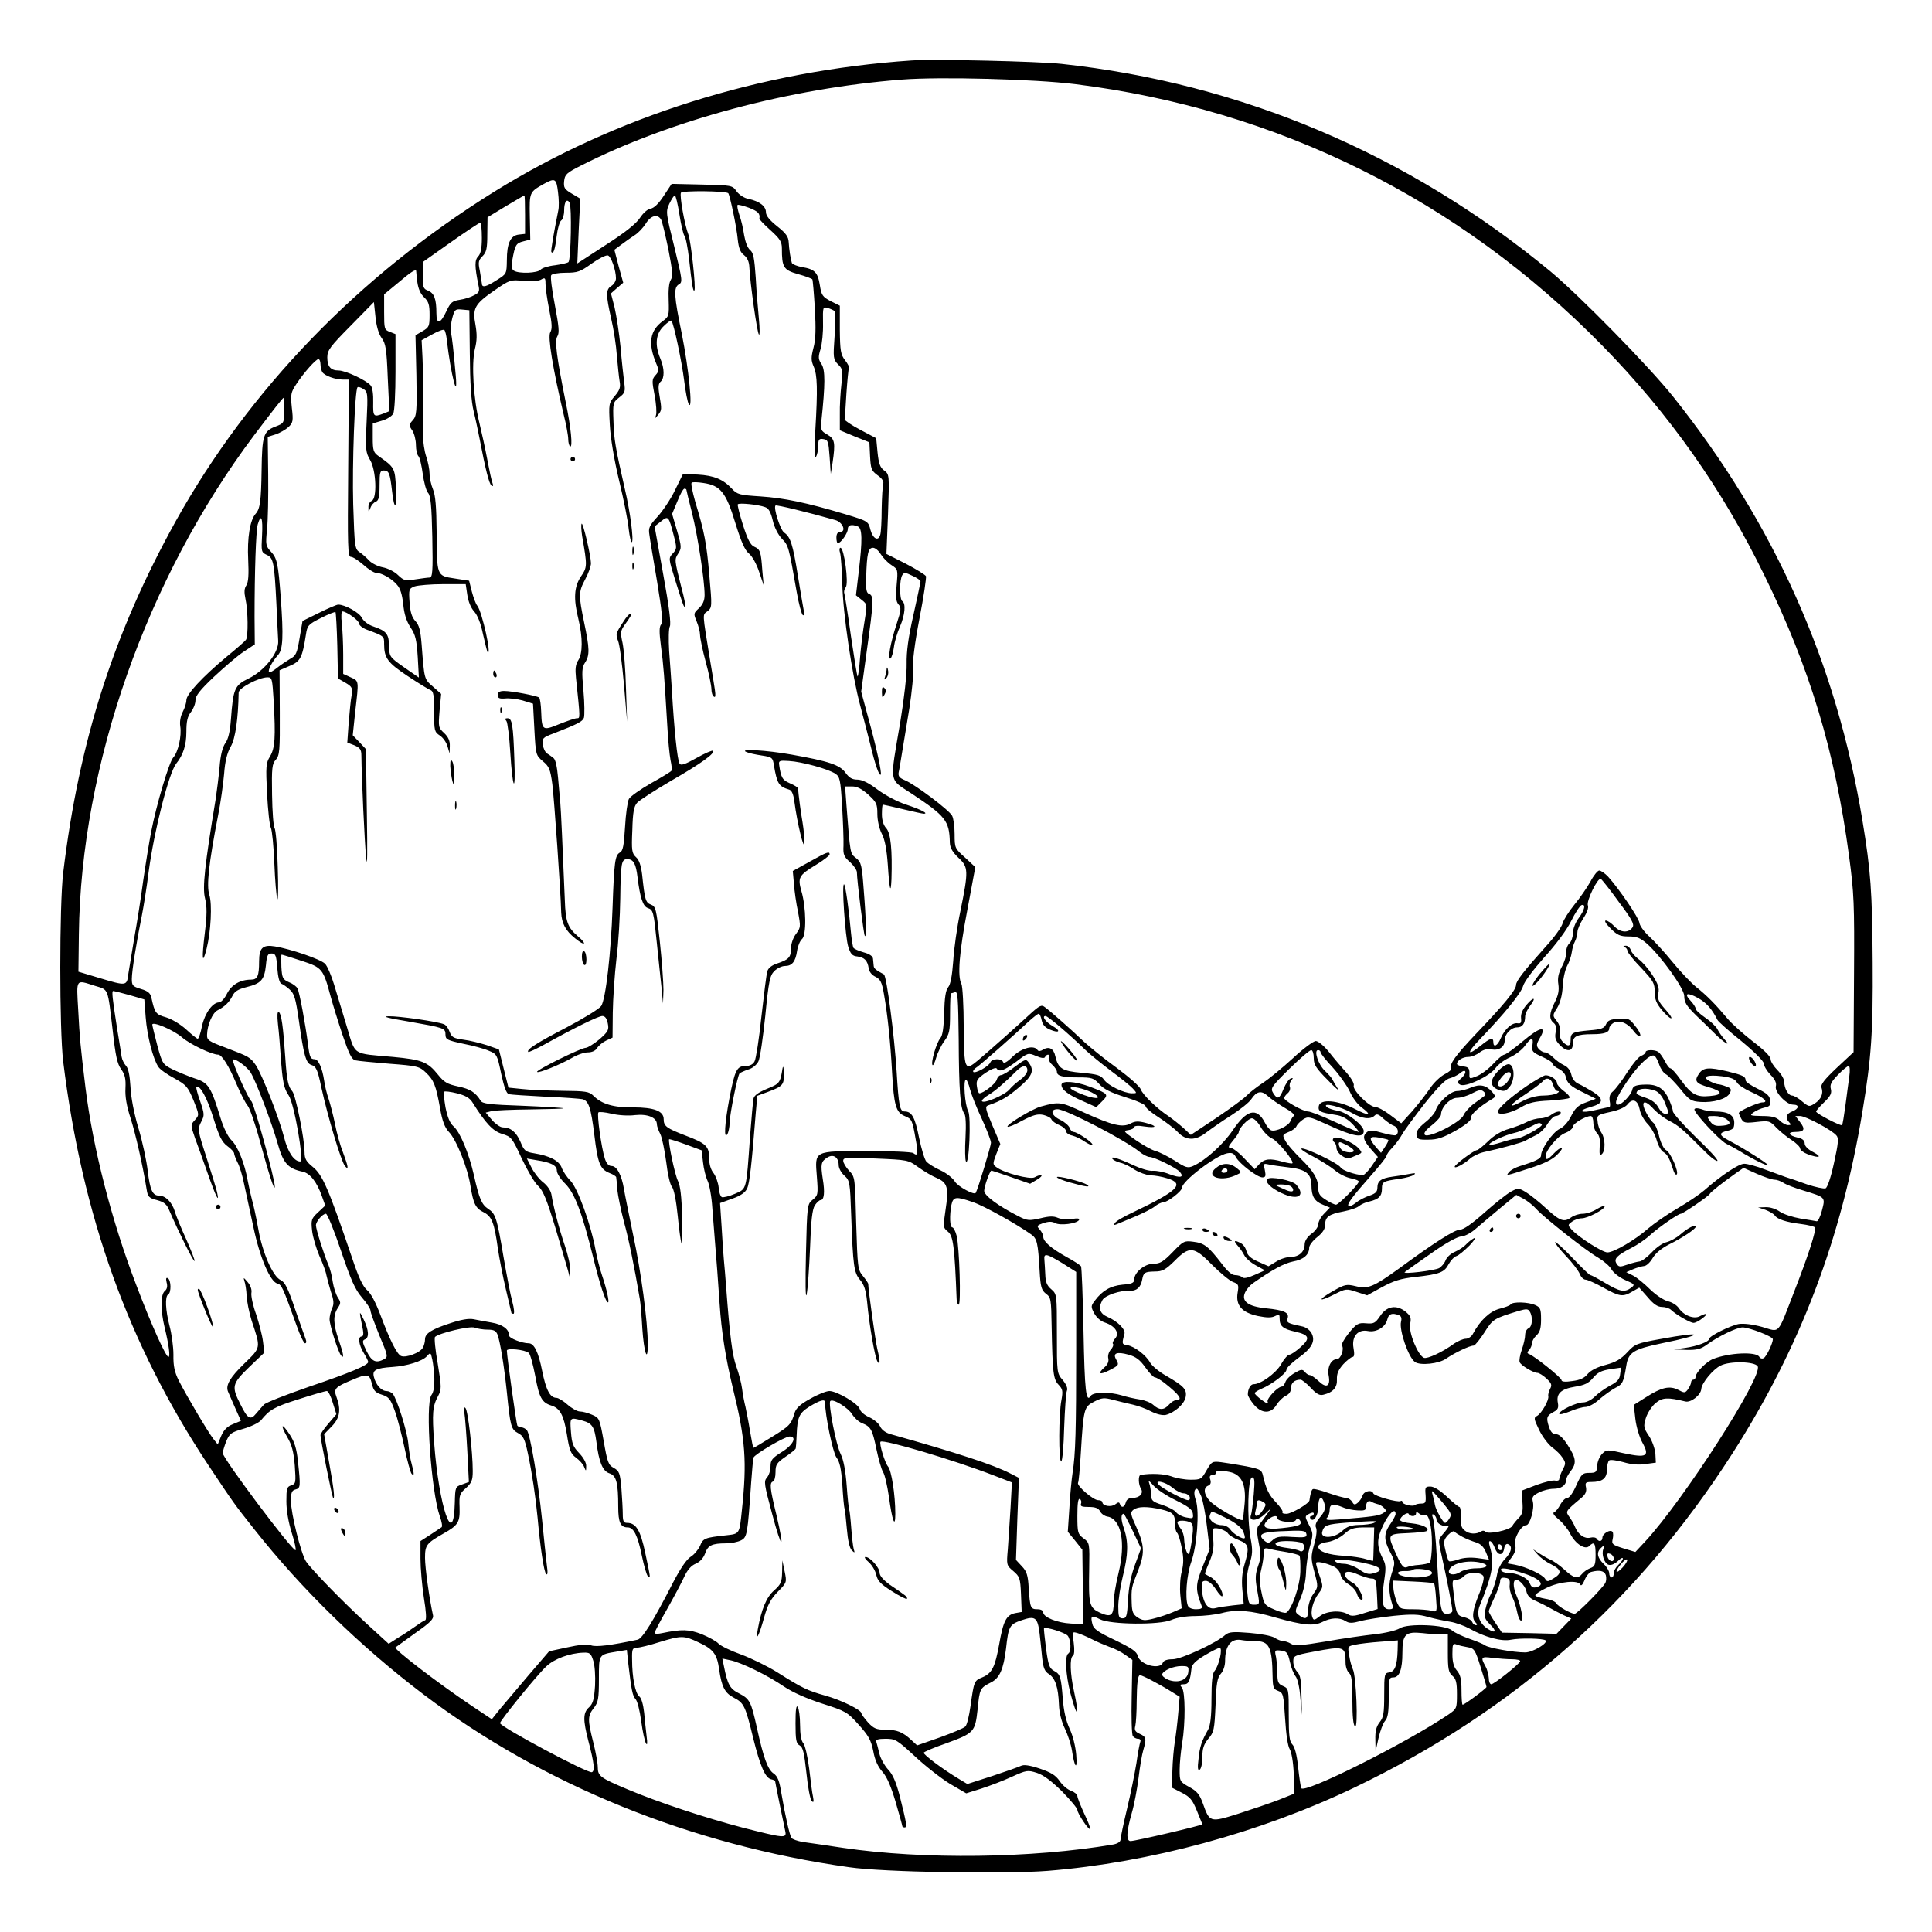 <?xml version="1.0" standalone="no"?>
<!DOCTYPE svg PUBLIC "-//W3C//DTD SVG 20010904//EN"
 "http://www.w3.org/TR/2001/REC-SVG-20010904/DTD/svg10.dtd">
<svg version="1.0" xmlns="http://www.w3.org/2000/svg"
 width="850pt" height="850pt" viewBox="0 0 850 850"
 preserveAspectRatio="xMidYMid meet">
<g transform="translate(0,850) scale(0.1,-0.1)"
fill="#000000" stroke="none">
<path d="M4010 8234 c-663 -45 -1302 -246 -1835 -577 -598 -372 -1080 -871
-1403 -1452 -272 -491 -424 -964 -494 -1545 -17 -141 -17 -691 0 -830 84 -681
287 -1246 638 -1775 116 -174 114 -171 201 -281 210 -266 467 -517 748 -730
525 -397 1174 -661 1871 -759 149 -22 683 -31 873 -16 449 36 936 168 1351
367 700 336 1244 817 1663 1471 297 464 479 943 571 1503 39 234 47 349 45
655 -2 313 -8 401 -45 625 -115 696 -388 1307 -833 1865 -107 134 -411 444
-541 552 -624 515 -1357 826 -2150 912 -100 11 -565 22 -660 15z m719 -104
c890 -111 1688 -506 2320 -1150 294 -300 529 -632 714 -1012 200 -408 310
-773 372 -1233 22 -164 24 -211 22 -522 l-2 -342 -74 -69 c-55 -52 -72 -74
-67 -87 9 -26 -1 -51 -30 -70 -24 -15 -26 -15 -55 9 -17 15 -37 26 -44 26 -17
0 -35 31 -35 60 0 12 -13 35 -30 52 -16 16 -30 38 -30 48 0 12 -29 41 -78 78
-42 33 -93 78 -112 101 -51 61 -91 102 -138 139 -22 18 -69 67 -104 110 -34
42 -81 93 -103 113 -22 20 -41 47 -42 58 -2 22 -90 151 -138 204 -14 15 -32
27 -39 27 -7 0 -25 -22 -39 -49 -15 -27 -47 -73 -71 -102 -24 -30 -47 -66 -51
-81 -4 -16 -36 -61 -72 -100 -102 -114 -133 -154 -133 -172 0 -21 -55 -88
-175 -213 -92 -97 -120 -136 -110 -153 3 -5 -10 -17 -29 -26 -19 -10 -48 -37
-65 -63 -17 -25 -52 -70 -78 -100 l-48 -53 -48 36 c-26 20 -56 36 -67 36 -26
0 -101 75 -94 94 3 9 -11 33 -33 58 -22 24 -56 64 -77 91 -21 26 -47 47 -57
47 -10 0 -56 -34 -101 -76 -46 -42 -105 -91 -133 -109 -27 -18 -59 -43 -70
-55 -11 -12 -71 -56 -133 -98 l-113 -75 -32 30 c-18 16 -48 40 -67 53 -51 34
-111 92 -121 117 -4 13 -52 55 -106 95 -54 39 -118 91 -143 114 -52 50 -147
134 -173 153 -15 12 -23 8 -70 -35 -55 -51 -170 -153 -223 -198 -60 -50 -62
-45 -64 145 0 94 -5 180 -10 190 -18 33 -10 138 26 326 l35 188 -45 42 c-45
40 -46 42 -46 103 0 34 -5 70 -11 81 -13 25 -162 137 -207 156 -26 11 -31 18
-28 36 3 12 9 51 15 87 6 36 20 123 32 194 11 72 19 150 16 174 -3 28 7 109
28 219 19 97 31 181 29 188 -3 6 -43 31 -89 55 l-85 43 7 175 c6 174 6 175
-17 192 -18 13 -24 31 -29 79 l-6 63 -70 37 c-38 20 -69 41 -69 46 1 6 5 57 8
114 4 58 9 108 11 112 3 3 -5 19 -17 34 -19 25 -22 41 -23 134 l0 106 -40 20
c-36 19 -41 26 -48 71 -9 56 -23 70 -79 79 -21 4 -41 12 -44 18 -6 19 -12 59
-14 92 -1 23 -12 39 -50 69 -34 27 -50 47 -50 62 0 27 -29 49 -77 59 -18 3
-41 18 -52 33 -19 27 -21 27 -153 30 l-133 3 -35 -53 c-22 -34 -43 -54 -58
-56 -13 -2 -32 -19 -46 -40 -16 -25 -64 -64 -150 -119 l-126 -82 6 143 7 142
-37 22 c-32 19 -37 26 -34 55 3 29 10 36 73 68 394 200 920 341 1415 379 165
13 581 2 759 -20z m-2274 -475 c4 -30 5 -67 1 -82 -20 -100 -34 -179 -30 -182
9 -10 16 11 23 69 4 34 13 65 20 70 7 4 13 24 13 44 0 38 12 55 24 34 10 -15
6 -250 -5 -261 -4 -4 -31 -10 -59 -14 -29 -3 -57 -12 -63 -19 -13 -16 -96 -19
-118 -5 -10 6 -12 20 -7 47 12 66 16 74 48 82 l31 8 -2 100 c-2 109 -2 109 62
145 49 27 55 24 62 -36z m749 -5 c7 -8 37 -148 42 -205 4 -36 11 -55 27 -67
15 -12 23 -29 24 -55 3 -67 34 -288 42 -295 4 -5 4 26 0 68 -4 41 -11 123 -14
182 -6 86 -10 110 -25 122 -11 9 -21 36 -26 65 -4 28 -13 68 -21 89 -7 22 -11
41 -8 44 2 3 25 -3 50 -12 40 -16 50 -25 46 -48 0 -4 22 -27 49 -51 42 -38 50
-51 50 -80 0 -83 7 -95 71 -113 33 -9 61 -20 63 -23 2 -3 7 -61 11 -128 5 -88
4 -136 -6 -173 -11 -43 -11 -56 1 -83 16 -37 18 -98 7 -282 -5 -89 -4 -125 3
-115 5 8 10 30 10 48 0 29 3 33 23 30 20 -3 22 -10 27 -78 l5 -75 8 49 c13 88
10 105 -23 124 -28 16 -30 20 -26 62 17 159 17 221 1 247 -15 22 -16 31 -5 67
7 23 12 74 11 114 -1 72 -1 73 21 67 13 -4 26 -10 30 -14 4 -3 3 -52 0 -109
-7 -97 -6 -103 15 -125 21 -20 22 -28 15 -87 -4 -36 -8 -96 -7 -134 l0 -69 65
-27 65 -26 3 -62 c3 -55 6 -63 33 -83 19 -13 28 -27 25 -37 -3 -10 -6 -60 -7
-112 0 -52 -3 -103 -6 -112 -8 -31 -32 -19 -43 20 -10 39 -10 39 -112 70 -171
51 -268 71 -372 78 -92 6 -102 8 -126 34 -38 41 -79 58 -150 62 l-65 3 -35
-71 c-19 -40 -54 -92 -77 -117 -36 -39 -41 -50 -36 -79 2 -18 18 -111 34 -207
22 -134 26 -177 18 -188 -9 -10 -9 -34 -1 -96 11 -81 15 -134 28 -352 3 -60
10 -128 14 -149 5 -22 7 -43 4 -47 -2 -4 -43 -29 -90 -55 -47 -27 -91 -58 -97
-69 -6 -11 -14 -67 -17 -123 -5 -82 -9 -106 -23 -113 -21 -12 -25 -40 -32
-243 -7 -201 -30 -402 -50 -432 -8 -12 -76 -54 -152 -94 -131 -68 -178 -98
-169 -108 3 -2 33 12 68 31 135 75 241 127 258 127 12 0 20 -11 24 -32 6 -29
2 -36 -36 -70 -24 -20 -51 -37 -61 -38 -21 0 -221 -99 -214 -106 6 -7 101 32
152 61 23 14 55 25 71 25 18 0 34 7 41 19 7 11 25 26 40 33 l28 13 1 110 c1
61 8 166 16 235 9 69 16 189 17 268 2 156 5 172 31 172 27 0 38 -20 45 -80 11
-90 24 -128 45 -135 24 -8 26 -16 40 -155 7 -63 15 -149 20 -190 l7 -75 2 60
c0 33 -7 129 -16 213 -15 143 -18 154 -39 162 -24 9 -27 21 -39 133 -5 39 -13
64 -27 76 -18 17 -20 29 -16 119 2 79 7 104 21 120 10 11 78 55 150 97 132 76
194 121 184 132 -3 3 -36 -11 -73 -32 -50 -28 -68 -34 -74 -25 -10 16 -24 150
-34 325 -3 44 -8 121 -12 171 -3 51 -2 99 3 108 6 11 -3 87 -29 229 l-38 211
28 22 c32 26 34 24 56 -61 15 -57 14 -60 -4 -80 -19 -20 -19 -22 10 -115 37
-118 39 -124 45 -119 2 3 -5 41 -17 84 -31 123 -31 123 -14 150 15 23 15 30
-5 99 l-22 75 23 55 c12 31 26 56 31 56 5 0 9 -2 9 -5 0 -2 11 -49 25 -103 25
-100 55 -295 55 -360 0 -24 -8 -42 -25 -58 -24 -22 -24 -24 -10 -58 8 -19 15
-46 15 -60 0 -13 11 -67 25 -118 14 -51 25 -105 25 -120 0 -15 5 -30 11 -33 7
-5 8 5 4 32 -3 21 -12 76 -20 123 -36 222 -35 203 -12 221 20 16 20 20 8 156
-12 143 -22 193 -62 325 -12 43 -20 80 -16 84 3 4 27 3 52 -1 75 -11 99 -41
140 -175 26 -84 42 -121 61 -136 14 -12 33 -46 44 -80 l20 -59 -6 65 c-6 84
-9 93 -36 105 -16 7 -29 32 -49 95 -15 47 -25 88 -23 91 4 8 91 -1 120 -12 16
-5 25 -22 34 -59 7 -31 24 -63 40 -80 29 -30 30 -32 65 -233 9 -53 22 -100 27
-103 6 -4 8 4 4 22 -3 16 -15 85 -26 154 -22 136 -32 168 -60 187 -17 12 -48
109 -38 119 4 4 144 -30 263 -64 33 -9 50 -52 21 -52 -10 0 -16 -9 -16 -25 0
-14 3 -25 6 -25 13 0 44 44 44 62 0 18 16 23 44 12 20 -8 21 -59 4 -201 l-12
-102 25 -20 c25 -20 25 -20 13 -93 -7 -40 -16 -113 -20 -161 -3 -48 -9 -86
-11 -83 -2 2 -15 82 -29 177 -13 96 -27 180 -29 188 -3 7 0 20 6 27 14 17 -7
174 -23 174 -5 0 -6 -10 -2 -22 4 -13 8 -75 10 -138 3 -131 43 -402 79 -535
13 -49 33 -126 44 -170 21 -88 39 -140 46 -133 6 6 -20 125 -56 254 l-30 111
25 182 c30 214 31 240 10 248 -12 4 -15 20 -13 73 3 106 9 130 30 130 10 0 25
-13 34 -28 10 -16 30 -37 47 -48 29 -19 29 -20 23 -88 -5 -52 -3 -72 8 -85 13
-14 12 -25 -8 -86 -28 -85 -41 -160 -27 -152 5 4 12 26 15 50 3 24 15 65 27
91 22 51 26 101 10 111 -13 8 -13 95 0 115 8 12 13 12 44 -3 20 -9 36 -20 36
-25 0 -4 -14 -71 -31 -147 -23 -100 -31 -162 -30 -216 1 -47 -10 -145 -28
-256 -47 -276 -51 -248 49 -314 151 -100 167 -120 169 -216 1 -23 11 -41 38
-67 44 -41 45 -56 8 -237 -14 -66 -28 -164 -31 -217 -5 -66 -12 -103 -22 -115
-11 -13 -16 -44 -18 -113 -2 -68 -7 -100 -17 -112 -17 -19 -43 -109 -34 -118
3 -3 10 11 16 33 6 21 22 54 36 73 22 30 25 44 25 122 0 48 2 88 4 88 2 0 11
2 18 5 12 5 14 -30 16 -206 1 -224 7 -306 24 -327 7 -7 9 -48 6 -106 -3 -52
-2 -100 2 -106 14 -22 23 196 10 221 -15 26 -23 139 -10 139 4 0 12 -19 18
-43 6 -23 29 -82 52 -130 22 -48 40 -95 40 -105 0 -13 -57 -203 -67 -220 -6
-12 -79 28 -92 50 -9 15 -37 37 -63 49 -27 12 -54 30 -62 38 -8 9 -22 56 -32
104 -18 91 -32 117 -64 117 -21 0 -26 24 -35 175 -10 159 -44 421 -56 428 -37
20 -44 26 -45 38 -1 8 -2 22 -3 31 -1 11 -15 21 -41 28 -21 6 -42 15 -45 20
-3 5 -8 35 -11 67 -9 102 -24 206 -30 212 -12 11 5 -233 18 -274 10 -32 18
-41 40 -43 31 -4 45 -18 50 -52 2 -15 14 -30 29 -37 22 -11 29 -23 38 -76 16
-89 29 -214 36 -347 8 -143 17 -174 55 -190 32 -13 34 -17 49 -104 12 -63 9
-75 -11 -59 -7 5 -99 9 -204 9 -236 -1 -229 3 -220 -113 6 -78 5 -82 -18 -101
-24 -19 -25 -21 -30 -238 -3 -128 -2 -202 3 -179 5 22 11 114 15 204 4 122 10
170 21 188 9 13 20 23 25 23 16 0 20 34 10 93 -10 66 -8 77 21 95 26 16 49 0
49 -34 0 -13 11 -34 25 -46 24 -22 25 -30 30 -173 8 -225 12 -254 39 -286 18
-21 26 -46 31 -96 9 -100 34 -243 45 -262 13 -22 13 0 0 54 -8 33 -40 262 -40
286 0 4 -11 20 -24 36 -22 27 -23 36 -29 231 -5 203 -5 204 -31 231 -14 15
-26 35 -26 44 0 15 13 16 143 10 140 -6 143 -6 187 -38 25 -18 62 -40 82 -48
47 -20 53 -43 38 -141 -11 -75 -11 -77 11 -95 23 -19 29 -66 38 -298 1 -13 5
-23 9 -23 11 0 3 254 -9 303 -5 20 -14 37 -19 37 -11 0 -13 52 -4 99 8 37 20
38 95 12 48 -16 193 -97 256 -142 26 -18 30 -38 37 -159 4 -73 8 -86 28 -102
22 -16 23 -24 25 -145 4 -204 7 -231 31 -256 18 -19 19 -28 12 -67 -12 -59
-13 -270 -1 -270 5 0 11 66 13 148 3 81 8 154 12 163 5 10 -2 27 -18 47 -26
30 -26 32 -26 204 0 174 0 174 -25 196 -19 16 -25 32 -26 64 -1 24 -3 53 -4
66 -3 30 9 27 80 -16 l60 -38 0 -339 c0 -358 -3 -464 -16 -545 -4 -26 -11 -96
-14 -154 l-7 -105 32 -39 32 -40 2 -164 2 -164 -54 3 c-61 3 -122 28 -122 49
0 8 -10 14 -25 14 -31 0 -33 5 -39 93 -3 57 -9 74 -30 96 l-26 28 6 180 7 181
-39 20 c-74 38 -233 90 -525 172 -22 6 -40 19 -47 35 -6 13 -28 31 -48 40 -19
8 -38 24 -41 35 -6 24 -101 80 -134 80 -13 0 -51 -15 -84 -34 -44 -24 -62 -41
-69 -62 -15 -51 -22 -58 -100 -106 -43 -27 -79 -48 -81 -48 -2 0 -8 33 -15 73
-6 39 -16 88 -20 107 -5 19 -12 55 -15 80 -3 25 -15 69 -25 97 -18 48 -29 136
-45 348 -3 44 -8 98 -10 120 -2 22 -7 88 -10 146 l-7 106 53 19 c37 13 58 27
66 45 11 23 20 103 38 331 l7 77 46 17 c67 25 72 31 71 83 -1 25 -3 35 -6 21
-10 -64 -13 -68 -68 -90 -38 -16 -57 -29 -60 -44 -2 -11 -9 -86 -15 -166 -17
-240 -14 -229 -66 -252 -25 -11 -51 -17 -58 -15 -6 3 -13 22 -14 42 -2 21 -12
49 -22 63 -13 16 -20 40 -20 67 0 52 -14 65 -104 99 -83 32 -96 41 -96 72 0
36 -42 52 -135 52 -85 -1 -137 14 -174 51 -19 19 -34 21 -138 22 -65 1 -144 4
-177 8 l-59 6 -21 84 -21 84 -54 19 c-29 9 -76 21 -103 24 -43 6 -51 11 -60
35 -5 15 -16 30 -25 33 -30 12 -199 36 -243 35 -31 -1 -4 -8 86 -23 159 -28
164 -29 164 -58 0 -21 8 -25 78 -40 42 -8 93 -22 113 -31 35 -14 37 -18 54
-101 13 -59 23 -87 34 -90 9 -2 81 -7 161 -11 80 -3 153 -9 163 -11 27 -8 37
-36 52 -158 15 -125 25 -150 67 -167 16 -6 28 -14 29 -18 1 -3 3 -28 5 -56 3
-27 16 -90 29 -140 21 -75 45 -193 70 -340 3 -16 8 -75 11 -130 7 -105 24
-156 24 -70 0 100 -30 324 -64 480 -18 88 -37 180 -41 205 -10 60 -31 100 -54
100 -13 0 -23 11 -30 33 -15 47 -36 196 -28 203 3 3 29 1 58 -6 29 -7 74 -10
103 -6 56 6 96 -11 96 -40 0 -8 7 -28 15 -43 8 -16 19 -71 26 -122 6 -52 17
-101 25 -110 9 -10 19 -60 26 -130 6 -63 14 -117 17 -121 3 -4 4 50 2 120 -2
87 -8 136 -18 156 -14 27 -45 177 -39 184 2 1 35 -9 73 -23 l70 -26 6 -52 c3
-29 12 -65 20 -82 8 -16 18 -70 21 -120 4 -49 9 -112 11 -140 7 -84 14 -175
21 -280 8 -123 26 -238 59 -375 55 -223 62 -322 39 -535 -11 -106 -9 -103 -72
-110 -91 -10 -99 -13 -112 -46 -8 -17 -26 -39 -41 -48 -18 -11 -45 -51 -77
-112 -88 -172 -136 -249 -157 -253 -118 -25 -182 -33 -204 -25 -17 6 -53 3
-106 -9 l-79 -17 -91 -106 c-49 -58 -106 -125 -126 -149 l-35 -44 -90 60
c-146 98 -343 249 -334 256 3 2 42 30 87 63 67 47 82 62 78 79 -16 72 -35 209
-35 252 0 56 6 64 81 107 66 37 73 50 71 116 -2 53 0 60 28 84 25 23 30 34 30
75 0 84 -21 267 -32 277 -7 7 -9 1 -5 -20 3 -17 9 -93 13 -168 l7 -137 -30
-11 c-30 -10 -30 -12 -32 -81 -5 -207 -70 -18 -91 266 -9 128 -7 159 17 203
16 30 16 38 -1 143 -11 61 -16 114 -12 118 18 17 152 49 174 41 13 -5 39 -9
58 -9 27 0 36 -5 43 -22 12 -33 29 -138 41 -253 15 -151 19 -164 49 -180 23
-12 30 -25 44 -92 18 -85 33 -185 42 -278 12 -133 28 -241 38 -250 6 -7 8 6 3
38 -3 27 -13 117 -21 200 -18 176 -52 376 -67 395 -6 6 -16 12 -24 12 -7 0
-15 4 -18 8 -4 7 -46 306 -46 330 0 12 79 4 96 -10 7 -5 19 -51 29 -102 17
-95 29 -117 71 -130 38 -12 54 -42 68 -126 11 -71 17 -86 40 -103 15 -11 32
-29 36 -41 8 -20 9 -20 9 4 1 14 -12 37 -31 57 -27 28 -32 42 -36 93 -5 65 -5
65 50 50 44 -12 53 -27 62 -94 11 -88 27 -128 57 -138 31 -10 39 -41 39 -148
0 -68 10 -90 42 -90 26 0 44 -36 62 -125 9 -44 21 -84 26 -89 13 -13 13 -11
-11 101 -21 101 -41 133 -80 133 -15 0 -19 7 -19 38 0 22 -3 73 -6 114 -6 67
-9 76 -34 90 -24 13 -28 26 -44 118 -18 100 -19 102 -52 116 -18 8 -42 14 -53
14 -11 0 -36 14 -54 30 -19 17 -41 30 -49 30 -28 0 -46 35 -63 120 -16 81 -35
120 -59 120 -29 0 -86 22 -86 34 0 28 -29 49 -76 57 -27 5 -63 11 -81 15 -21
4 -55 -2 -100 -17 -84 -27 -113 -46 -113 -71 0 -11 -4 -28 -10 -38 -11 -21
-73 -45 -95 -36 -18 7 -49 68 -91 180 -21 56 -43 97 -59 110 -18 15 -37 55
-64 136 -107 315 -132 372 -176 407 -28 23 -35 35 -35 64 0 58 -39 251 -54
268 -18 20 -24 46 -31 151 -9 134 -17 190 -28 197 -7 4 -8 -14 -4 -53 4 -32 9
-95 12 -139 8 -115 14 -144 35 -174 24 -33 69 -291 51 -291 -27 0 -55 41 -71
106 -22 86 -97 276 -124 317 -25 36 -29 38 -134 78 -75 28 -82 33 -81 57 1 43
24 96 46 107 33 17 52 36 66 64 9 19 25 29 61 38 65 16 79 32 86 96 4 44 8 52
25 52 17 0 21 -8 25 -64 3 -40 10 -66 18 -69 7 -2 24 -14 37 -26 20 -18 26
-39 40 -136 21 -151 31 -187 54 -195 22 -7 28 -19 45 -100 28 -128 86 -321
103 -344 19 -24 15 -2 -8 59 -12 30 -28 87 -35 125 -8 39 -21 88 -28 110 -8
22 -17 59 -20 82 -8 53 -25 93 -42 93 -18 0 -22 9 -29 66 -11 87 -37 228 -46
245 -4 9 -22 22 -38 28 -27 12 -30 18 -33 67 -1 30 -1 54 1 54 3 0 42 -12 87
-27 92 -30 96 -35 129 -158 9 -33 32 -108 52 -168 29 -85 40 -108 57 -112 12
-3 79 -9 150 -15 121 -9 132 -12 159 -38 36 -34 45 -57 63 -157 10 -58 21 -86
39 -105 33 -34 83 -159 95 -238 13 -79 22 -98 59 -116 35 -18 46 -47 61 -156
7 -47 23 -130 36 -184 13 -54 24 -101 24 -102 0 -2 4 -4 9 -4 5 0 3 24 -5 53
-8 28 -25 118 -39 199 -29 172 -35 189 -68 210 -28 19 -39 45 -62 148 -22 97
-61 190 -90 215 -16 14 -26 40 -35 83 -6 35 -9 66 -6 69 3 3 28 0 56 -7 36 -9
56 -20 68 -39 59 -94 91 -128 132 -140 39 -12 43 -16 85 -107 25 -53 57 -108
73 -122 22 -21 38 -61 75 -182 25 -85 51 -171 56 -190 l9 -35 1 36 c1 19 -10
68 -24 109 -25 73 -50 169 -59 225 -3 17 -18 39 -36 53 -17 13 -40 42 -51 64
l-21 41 40 -7 c66 -10 92 -23 92 -47 0 -11 16 -37 37 -57 42 -43 74 -127 123
-325 29 -119 55 -197 65 -197 7 0 -6 59 -26 118 -10 29 -23 81 -29 114 -20
110 -78 270 -110 303 -16 16 -34 43 -39 58 -12 31 -53 52 -121 63 -38 6 -44
11 -60 50 -19 44 -44 64 -78 64 -11 0 -32 15 -47 32 l-28 33 24 6 c13 4 91 7
173 8 82 1 147 3 145 5 -2 2 -83 7 -179 11 -146 5 -177 9 -185 22 -23 37 -46
52 -99 63 -47 10 -62 18 -89 52 -45 56 -70 66 -198 78 -182 16 -164 4 -203
133 -19 62 -44 145 -56 185 -12 40 -30 82 -40 92 -20 20 -152 65 -220 76 -54
9 -70 -6 -70 -66 0 -63 -7 -80 -35 -80 -48 0 -86 -22 -106 -61 -10 -21 -26
-39 -35 -39 -28 0 -62 -46 -75 -103 -6 -32 -15 -57 -19 -57 -4 0 -26 18 -50
40 -25 23 -63 46 -89 54 -46 13 -50 19 -65 87 -4 19 -15 29 -46 38 -36 11 -40
15 -40 44 0 36 21 165 44 278 8 41 22 128 30 193 24 181 89 435 121 476 31 38
45 82 45 140 0 47 5 68 20 87 11 14 20 37 20 52 0 20 20 45 81 103 45 42 103
92 130 110 l50 33 -1 120 c0 200 6 378 14 408 15 50 23 28 19 -48 -4 -72 -3
-75 20 -86 30 -13 34 -33 43 -214 3 -71 7 -146 8 -165 3 -51 -60 -131 -130
-165 -62 -30 -68 -45 -78 -180 -4 -55 -12 -88 -25 -105 -12 -18 -21 -52 -25
-105 -4 -44 -12 -107 -17 -140 -48 -290 -59 -391 -47 -437 9 -38 9 -71 -1
-154 -14 -114 -11 -143 8 -68 19 76 25 196 12 237 -13 40 -3 136 39 352 11 55
22 136 26 180 4 55 13 92 29 120 21 36 33 124 35 238 0 20 89 67 127 67 20 0
21 -6 27 -102 9 -163 6 -209 -16 -246 -18 -29 -19 -43 -13 -165 4 -72 11 -140
17 -150 5 -11 12 -80 15 -155 3 -76 9 -146 13 -157 4 -11 5 52 2 140 -2 88 -9
165 -14 172 -5 7 -10 73 -11 146 -2 119 0 137 17 155 16 19 18 39 17 207 l-1
186 44 19 c48 20 56 36 72 138 6 40 10 45 66 73 33 17 62 28 64 26 2 -2 6 -69
8 -148 l3 -144 33 -19 c29 -17 32 -23 27 -55 -4 -20 -9 -75 -13 -122 l-6 -86
31 -12 c25 -11 31 -19 31 -45 1 -98 14 -383 21 -451 5 -51 6 20 3 200 l-4 279
-29 31 -29 30 11 105 c16 138 17 133 -20 150 l-33 15 0 85 c0 47 -3 109 -6
138 -4 28 -2 52 2 52 19 0 74 -40 74 -54 0 -7 15 -19 33 -26 78 -29 77 -28 77
-64 0 -61 16 -82 103 -140 47 -31 92 -59 101 -62 13 -5 16 -22 16 -95 0 -83 1
-89 25 -105 14 -9 29 -30 34 -48 l9 -31 1 33 c1 23 -7 40 -25 57 -25 23 -26
27 -20 98 l7 74 -36 32 c-39 34 -38 30 -50 186 -5 62 -11 85 -27 102 -16 17
-23 40 -26 83 -4 57 -3 60 22 70 15 5 72 10 126 10 l99 0 7 -47 c4 -29 16 -58
30 -73 15 -17 29 -51 39 -100 9 -40 18 -76 20 -79 20 -20 -24 178 -45 204 -7
8 -17 36 -24 62 l-12 48 -64 10 c-79 12 -78 9 -79 208 -1 107 -5 158 -16 184
-8 19 -15 50 -15 69 0 18 -7 53 -15 76 -8 24 -14 66 -14 93 1 28 1 97 2 155 0
58 -2 140 -4 184 l-4 79 47 26 c25 14 49 23 53 19 4 -4 9 -24 11 -45 17 -148
50 -278 39 -153 -10 114 -16 164 -21 188 -2 12 0 41 6 63 10 37 13 40 43 37
l32 -3 2 -190 c1 -132 6 -210 17 -255 9 -36 20 -90 26 -120 26 -136 42 -200
53 -207 7 -4 8 0 4 11 -4 9 -14 56 -23 104 -9 48 -25 121 -35 162 -26 105 -35
258 -20 323 10 38 10 67 3 107 -14 73 -4 92 83 152 68 47 71 48 127 42 34 -3
64 -1 77 5 19 11 21 9 21 -18 0 -17 7 -67 16 -112 13 -64 14 -86 5 -101 -12
-19 11 -159 58 -358 12 -47 21 -97 21 -112 0 -15 4 -29 8 -32 13 -8 4 84 -19
194 -41 204 -49 270 -37 290 10 15 7 43 -11 139 -13 66 -20 124 -16 130 3 6
32 11 64 11 52 0 64 4 115 41 31 22 63 38 71 35 14 -5 35 -65 35 -101 0 -11
-9 -26 -20 -33 -25 -15 -25 -39 -1 -144 11 -46 22 -119 25 -163 4 -44 9 -95
12 -112 5 -26 1 -39 -21 -65 -27 -32 -27 -35 -22 -128 3 -57 19 -154 41 -245
20 -82 39 -178 42 -212 4 -34 10 -61 14 -58 9 6 -7 133 -31 234 -41 180 -48
218 -50 298 -3 79 -2 83 25 104 26 20 28 26 22 68 -3 25 -11 95 -16 156 -6 60
-18 137 -26 172 l-16 62 27 24 27 23 -20 72 -19 73 31 23 c17 13 43 31 58 41
15 9 37 32 49 51 23 37 53 44 68 17 5 -10 19 -69 32 -132 18 -92 20 -117 10
-133 -8 -12 -11 -47 -9 -90 2 -66 1 -71 -25 -90 -58 -42 -67 -98 -30 -187 13
-30 12 -35 -3 -52 -16 -17 -16 -26 -4 -88 7 -38 10 -77 6 -88 -5 -16 -5 -16 9
1 17 22 17 23 6 89 -6 35 -4 50 6 58 17 15 17 58 -2 102 -25 60 -20 109 15
142 16 16 32 27 34 24 10 -10 46 -182 56 -263 6 -49 15 -97 21 -105 18 -29 -1
158 -31 309 -35 169 -37 205 -13 219 17 9 15 20 -20 164 -38 152 -38 156 -22
191 10 20 20 36 24 36 4 0 13 -37 20 -82 7 -46 17 -88 22 -95 6 -6 15 -53 21
-105 12 -110 17 -142 23 -136 8 7 -15 216 -26 245 -17 43 -40 174 -33 185 6
10 197 8 208 -2z m-894 -94 l0 -85 -27 -3 c-37 -4 -53 -38 -53 -113 -1 -60 -1
-60 -44 -87 -48 -31 -66 -35 -66 -15 -1 6 -5 32 -9 56 -8 37 -6 46 12 64 17
17 21 34 21 96 l1 75 79 48 c44 26 81 48 83 48 2 0 3 -38 3 -84z m-190 -102
c0 -47 -5 -70 -16 -82 -16 -16 -16 -43 1 -127 6 -26 3 -33 -19 -44 -14 -8 -42
-17 -63 -20 -33 -5 -41 -12 -58 -48 -27 -59 -45 -63 -45 -10 0 62 -10 87 -36
98 -22 8 -24 15 -24 67 l0 59 123 87 c67 47 125 86 130 86 4 0 7 -30 7 -66z
m-289 -146 c0 -2 2 -23 5 -48 4 -30 14 -53 30 -68 20 -19 24 -33 24 -77 0 -50
-2 -55 -31 -72 l-31 -18 4 -176 c3 -162 1 -179 -16 -198 -17 -19 -18 -22 -2
-45 9 -14 16 -43 16 -64 0 -21 5 -43 11 -49 6 -6 14 -41 19 -78 5 -36 15 -74
23 -83 12 -13 16 -56 19 -194 3 -154 1 -178 -12 -179 -8 0 -36 -4 -63 -8 -43
-7 -50 -6 -76 19 -15 15 -45 30 -67 34 -21 4 -47 17 -59 29 -11 12 -30 29 -42
37 -22 14 -23 23 -29 210 -5 177 7 504 19 516 3 3 14 0 25 -7 20 -12 21 -20
15 -145 -6 -123 -4 -135 16 -169 26 -45 31 -169 6 -179 -8 -3 -15 -16 -14 -28
0 -23 0 -23 9 -2 4 12 15 24 24 27 12 5 16 21 16 72 0 58 2 65 19 65 22 0 27
-12 36 -92 10 -88 22 -77 17 15 -4 87 -6 91 -76 140 -23 16 -26 25 -26 81 l0
63 40 12 c22 6 44 20 50 31 6 10 10 91 10 185 l0 165 -25 10 c-24 9 -25 13
-25 87 l0 78 63 52 c54 46 76 60 78 51z m-152 -295 c18 -24 22 -48 27 -175 l7
-147 -27 -11 c-43 -16 -45 -13 -44 49 1 35 -3 66 -11 75 -19 23 -111 66 -141
66 -35 0 -50 17 -50 58 0 31 13 48 103 139 l102 104 7 -65 c4 -41 14 -75 27
-93z m-269 -115 c0 -13 4 -28 8 -35 10 -16 57 -33 90 -33 l27 0 -3 -390 c-3
-350 -2 -390 12 -390 9 0 33 -16 55 -35 21 -19 46 -35 55 -35 24 0 68 -24 92
-52 15 -16 23 -42 28 -85 4 -44 14 -75 32 -103 22 -33 27 -54 32 -131 l5 -90
-65 45 c-64 45 -65 47 -66 93 -1 54 -12 67 -67 86 -25 8 -45 24 -53 39 -11 23
-74 58 -104 58 -6 0 -44 -16 -84 -36 l-73 -36 -13 -76 c-11 -67 -16 -77 -42
-91 -15 -9 -42 -27 -58 -40 -16 -13 -31 -21 -34 -18 -7 7 13 46 39 75 22 24
25 80 12 257 -11 144 -16 169 -42 197 -24 26 -25 31 -18 100 4 40 6 148 5 239
l-2 167 35 11 c18 6 44 21 56 32 20 19 22 27 15 85 -6 59 -4 68 19 103 34 52
87 111 98 111 5 0 9 -10 9 -22z m-160 -204 c0 -56 0 -56 -39 -71 -52 -20 -58
-41 -60 -190 -2 -138 -7 -172 -26 -193 -25 -27 -38 -107 -33 -203 3 -65 1 -98
-8 -112 -10 -15 -10 -31 -4 -60 11 -48 13 -166 2 -180 -4 -6 -43 -40 -87 -76
-104 -87 -175 -163 -175 -189 0 -12 -7 -35 -16 -52 -10 -19 -14 -44 -11 -63 7
-42 -9 -114 -31 -138 -18 -20 -74 -207 -97 -327 -8 -41 -24 -138 -35 -215 -10
-77 -28 -189 -39 -250 -10 -60 -22 -131 -26 -157 -7 -57 -6 -57 -130 -20 l-90
27 2 165 c9 744 297 1564 771 2195 84 111 126 165 130 165 1 0 2 -25 2 -56z
m5872 -2162 c56 -74 69 -98 61 -111 -17 -27 -53 -25 -80 3 -13 14 -30 26 -38
26 -8 0 0 -14 21 -35 29 -29 42 -35 79 -35 36 0 51 -6 81 -32 62 -55 164 -197
164 -230 0 -28 9 -43 55 -88 15 -14 48 -46 74 -72 46 -47 83 -68 46 -28 -10
11 -23 30 -29 42 -6 12 -30 35 -54 51 -23 16 -42 33 -42 40 0 6 -10 21 -22 34
-31 33 -16 39 33 12 37 -21 61 -48 85 -96 3 -7 50 -49 105 -93 58 -48 99 -89
99 -99 0 -10 13 -32 29 -49 20 -20 28 -37 24 -51 -6 -25 46 -81 76 -81 29 0
26 -18 -4 -30 -27 -10 -32 -29 -13 -48 9 -9 8 -12 -5 -12 -9 0 -26 9 -37 20
-15 15 -34 20 -77 20 -54 1 -57 2 -38 16 11 8 33 18 48 21 23 5 28 10 25 32
-2 20 -14 31 -55 51 -29 14 -53 30 -53 37 0 17 -13 23 -78 39 -85 20 -109 18
-128 -11 -21 -31 -13 -42 43 -58 63 -18 65 -34 6 -39 -59 -6 -82 7 -129 72
-20 28 -40 50 -45 50 -5 0 -16 15 -25 33 -9 17 -22 35 -28 39 -16 11 -56 10
-56 -1 0 -5 -9 -12 -19 -16 -11 -3 -38 -36 -62 -73 -23 -37 -52 -74 -62 -83
-14 -11 -18 -24 -15 -43 3 -14 2 -26 -1 -26 -3 -1 -32 -7 -63 -14 -64 -16 -81
-3 -19 14 56 15 59 35 10 66 -22 13 -51 30 -65 36 -16 7 -27 23 -31 41 -4 18
-16 33 -31 40 -15 7 -36 22 -49 35 -12 12 -28 22 -36 22 -8 0 -20 7 -28 16
-10 13 -10 20 5 46 34 57 3 52 -73 -12 -39 -33 -77 -60 -83 -60 -6 0 -28 -18
-48 -40 -20 -22 -52 -46 -71 -54 -35 -14 -35 -14 -34 12 0 22 -5 28 -27 30
-16 2 -28 7 -28 11 0 15 25 31 50 31 14 0 36 9 50 20 16 12 34 17 52 13 33 -6
58 11 58 40 0 28 28 57 55 57 23 0 35 17 35 49 0 10 10 30 21 45 30 39 17 43
-15 5 -18 -21 -26 -41 -24 -58 2 -21 -1 -25 -15 -23 -24 4 -56 -24 -74 -65
-14 -34 -33 -44 -33 -18 0 22 -13 19 -55 -15 -61 -49 -64 -34 -4 28 107 111
181 202 190 234 5 19 46 73 93 126 51 56 98 119 118 159 18 37 39 68 46 71 20
6 14 -22 -13 -58 -14 -19 -25 -47 -25 -66 0 -17 -7 -37 -15 -44 -8 -7 -15 -24
-14 -39 1 -14 -8 -44 -20 -65 -15 -29 -19 -50 -15 -76 4 -27 0 -48 -15 -78
-25 -49 -27 -75 -6 -92 11 -9 14 -22 9 -42 -4 -23 -1 -35 17 -54 32 -34 59
-32 59 5 0 32 17 41 87 41 51 0 73 8 73 26 0 7 9 18 19 24 27 14 63 -1 89 -37
11 -15 24 -25 28 -21 4 4 -5 24 -21 43 -25 33 -30 36 -73 33 -37 -2 -49 -8
-56 -24 -8 -18 -21 -23 -73 -27 -76 -7 -83 -11 -83 -43 0 -28 -12 -31 -35 -7
-10 10 -15 26 -12 42 3 16 -2 34 -14 49 -19 24 -19 25 2 58 13 22 22 55 24 92
1 32 10 73 19 91 10 18 19 45 21 61 2 15 8 37 14 48 6 12 11 30 11 42 0 11 12
38 26 60 16 24 24 46 20 56 -8 20 44 125 57 117 5 -3 41 -48 79 -101z m-6705
-369 c62 -19 56 -5 79 -198 12 -109 20 -146 37 -169 17 -24 21 -42 19 -84 -2
-36 5 -78 22 -130 22 -68 54 -208 71 -314 5 -33 10 -39 46 -48 32 -9 43 -18
55 -48 37 -86 105 -224 110 -220 2 3 -14 44 -35 92 -22 48 -46 105 -52 127
-13 41 -41 69 -70 69 -28 0 -39 25 -49 108 -5 44 -23 129 -41 189 -20 66 -33
137 -35 182 -3 49 -9 80 -19 91 -9 10 -18 28 -20 41 -2 13 -10 67 -19 119 -22
140 -25 170 -18 170 4 0 36 -8 72 -18 l65 -19 6 -79 c6 -80 32 -183 56 -218 7
-11 38 -33 70 -50 52 -29 59 -36 84 -96 26 -65 26 -65 7 -87 -20 -22 -20 -22
0 -80 12 -32 37 -102 56 -156 35 -100 53 -137 41 -82 -4 17 -25 86 -47 154
-39 120 -39 124 -23 155 15 29 15 34 -4 90 -12 33 -19 61 -17 63 14 14 48 -48
75 -136 25 -81 37 -105 61 -123 17 -12 30 -27 30 -32 0 -6 7 -24 15 -40 9 -16
22 -59 29 -95 8 -36 26 -122 41 -190 28 -134 74 -240 105 -248 19 -5 23 -13
85 -185 15 -43 32 -78 37 -78 6 0 7 8 3 18 -3 9 -25 69 -47 133 -31 92 -45
119 -63 127 -35 16 -81 122 -99 227 -9 50 -21 106 -27 125 -5 19 -14 58 -19
85 -13 76 -45 155 -73 180 -14 14 -33 52 -46 94 -43 140 -53 157 -113 176 -29
10 -73 28 -98 40 -44 22 -46 25 -68 106 -12 46 -22 87 -22 91 0 16 93 -23 131
-56 36 -31 131 -76 159 -76 16 0 48 -51 80 -128 18 -42 40 -86 50 -97 9 -11
34 -82 54 -158 40 -146 64 -221 65 -198 2 28 -91 366 -103 376 -14 11 -88 177
-81 183 8 8 63 -32 78 -57 25 -42 92 -219 118 -310 25 -89 45 -112 111 -126
32 -7 62 -45 84 -107 l15 -42 -32 -30 c-29 -27 -31 -33 -26 -80 3 -28 18 -78
32 -111 15 -33 29 -71 31 -85 3 -14 12 -47 20 -74 13 -37 14 -54 5 -72 -6 -14
-11 -35 -11 -48 0 -26 38 -146 51 -160 14 -16 11 6 -11 69 -24 70 -25 108 -4
140 14 21 14 26 0 47 -8 13 -18 43 -22 68 -3 25 -12 59 -19 75 -20 46 -55 157
-55 174 0 17 29 51 44 51 6 0 36 -73 66 -162 44 -130 62 -171 92 -206 21 -24
38 -50 38 -58 0 -8 18 -57 39 -109 38 -90 39 -95 21 -105 -36 -19 -54 -11 -77
35 -19 39 -20 47 -8 52 20 7 18 40 -5 88 -21 43 -21 43 -3 -47 3 -17 1 -28 -6
-28 -17 0 -13 -36 9 -72 11 -18 20 -36 20 -40 0 -14 -77 -47 -260 -109 -101
-35 -191 -70 -199 -79 -9 -10 -24 -27 -34 -39 -25 -31 -38 -23 -69 40 -40 79
-38 90 38 164 l67 64 -6 49 c-3 26 -17 80 -30 119 -14 38 -23 81 -21 94 3 15
-4 34 -17 49 -17 20 -19 21 -14 5 4 -11 9 -40 10 -65 1 -25 11 -74 22 -110 41
-123 42 -117 -32 -189 -63 -61 -83 -96 -72 -123 3 -7 17 -39 31 -71 l26 -58
-36 -15 c-25 -10 -40 -26 -51 -52 l-15 -37 -19 24 c-23 29 -116 186 -152 256
-19 38 -25 65 -24 115 0 36 -8 93 -17 126 -18 70 -21 130 -6 139 14 8 13 62
-1 71 -8 5 -10 -1 -6 -18 5 -17 2 -30 -8 -38 -19 -16 -19 -84 -1 -159 19 -78
26 -131 17 -131 -11 0 -74 138 -141 315 -108 281 -191 602 -224 870 -23 191
-25 213 -32 343 -8 138 -12 132 73 105z m4166 -152 c4 -19 15 -32 37 -41 41
-17 49 -6 11 16 -31 18 -49 44 -31 44 10 0 102 -78 175 -149 22 -21 74 -63
115 -94 41 -30 84 -65 94 -76 19 -21 19 -21 -5 -21 -35 1 -104 34 -122 60 -13
19 -29 24 -97 30 -87 8 -104 18 -117 73 -7 34 -28 45 -54 29 -11 -7 -20 -8
-24 -2 -15 24 -69 10 -108 -27 -25 -25 -41 -34 -44 -25 -6 17 -50 15 -56 -2
-7 -18 -66 -50 -75 -42 -3 4 4 14 17 22 22 16 154 132 229 202 19 17 38 32 42
32 4 0 10 -13 13 -29z m2159 -110 c-4 -26 0 -31 42 -50 25 -11 46 -24 46 -30
0 -5 12 -16 27 -23 15 -7 29 -22 31 -33 6 -30 20 -44 79 -72 l54 -27 -43 -16
c-34 -12 -48 -25 -65 -59 -13 -26 -33 -50 -52 -58 -30 -15 -81 -88 -81 -116 0
-14 -21 -25 -92 -47 -20 -6 -42 -18 -48 -26 -16 -18 -18 -19 89 16 63 20 101
38 122 60 17 16 25 30 19 30 -6 0 -21 -11 -34 -25 -26 -28 -36 -31 -36 -12 0
26 52 88 85 102 19 7 35 20 35 28 0 14 56 47 79 47 6 0 11 -13 11 -29 0 -16 7
-37 16 -46 11 -11 15 -29 12 -59 -2 -35 0 -42 9 -34 17 14 16 69 -1 94 -8 11
-16 33 -17 49 -4 29 -2 30 56 43 38 8 66 21 76 34 22 28 45 18 53 -23 3 -19
19 -47 35 -64 16 -16 34 -49 40 -72 7 -24 20 -47 30 -52 17 -9 27 -29 45 -85
4 -10 9 -16 13 -13 10 11 -27 97 -47 107 -10 5 -23 31 -30 59 -6 28 -18 56
-27 62 -16 14 -43 62 -43 79 0 19 19 10 46 -20 15 -16 45 -39 68 -51 41 -21
57 -35 153 -131 28 -29 55 -49 59 -45 4 4 -39 51 -95 104 -55 54 -101 105
-101 114 0 8 -9 34 -20 58 -24 48 -54 63 -114 59 -32 -2 -42 -8 -45 -23 -4
-21 -45 -65 -62 -65 -20 0 -7 34 40 103 49 72 103 123 120 112 5 -3 15 -20 21
-39 6 -18 19 -37 29 -42 10 -5 38 -34 63 -64 40 -50 48 -55 89 -58 57 -4 116
13 129 38 9 17 7 22 -15 30 -15 6 -32 10 -38 10 -7 1 -23 7 -36 14 -35 19 -10
29 55 21 39 -5 57 -12 65 -26 5 -11 34 -30 63 -43 57 -25 79 -46 50 -46 -19 0
-104 -38 -104 -47 0 -2 5 -14 11 -25 10 -18 17 -20 68 -14 54 6 58 5 86 -25
17 -17 47 -42 68 -55 20 -13 37 -30 37 -37 0 -7 15 -18 33 -25 52 -19 66 -13
25 9 -24 12 -38 27 -38 38 0 13 -10 22 -30 26 -41 9 -48 25 -11 25 40 0 45 12
20 44 l-20 26 21 0 c24 0 141 -62 160 -86 10 -11 8 -35 -11 -120 -14 -65 -29
-108 -37 -112 -8 -3 -44 5 -81 17 -36 13 -79 28 -96 33 -16 6 -58 21 -93 34
-34 13 -74 24 -88 24 -24 0 -100 -50 -176 -117 -21 -18 -74 -54 -119 -80 -45
-26 -102 -66 -128 -88 -55 -49 -150 -105 -179 -105 -22 0 -127 67 -157 100
-18 20 -18 21 1 35 10 8 30 15 43 15 26 0 101 39 101 53 0 5 -15 -1 -34 -12
-18 -12 -47 -21 -63 -21 -16 0 -38 -7 -49 -15 -32 -24 -50 -18 -111 38 -32 30
-73 62 -91 73 -31 18 -34 18 -65 1 -18 -10 -70 -51 -116 -92 -55 -49 -92 -75
-108 -75 -23 0 -113 -57 -268 -171 -112 -81 -137 -91 -189 -78 -42 10 -48 9
-101 -21 -70 -40 -66 -51 5 -15 51 26 54 26 99 11 l46 -15 65 36 c52 28 82 38
148 45 106 12 127 20 146 57 9 16 24 32 34 35 10 3 36 25 58 47 22 24 30 37
18 31 -11 -6 -27 -19 -35 -28 -8 -9 -29 -23 -47 -31 -18 -7 -37 -24 -42 -38
-5 -13 -18 -28 -28 -34 -20 -11 -161 -28 -152 -18 3 3 54 39 114 81 66 47 119
76 135 76 15 1 43 15 66 36 22 19 71 60 108 91 l68 56 32 -17 c18 -10 43 -30
57 -46 36 -39 217 -182 271 -213 25 -15 52 -38 59 -52 8 -14 34 -35 59 -46 44
-19 45 -21 27 -35 -29 -21 -49 -17 -113 21 -32 19 -61 35 -66 35 -4 0 -39 34
-78 75 -40 42 -74 73 -77 70 -3 -2 18 -29 46 -59 29 -30 56 -66 62 -80 5 -14
17 -26 26 -26 8 0 44 -16 78 -35 72 -40 86 -42 128 -17 l30 17 37 -42 c26 -31
44 -43 63 -43 15 0 33 -6 40 -13 22 -21 84 -57 99 -57 8 0 25 9 39 20 27 21
21 26 -12 9 -26 -14 -71 4 -92 36 -9 13 -30 26 -48 30 -19 5 -52 27 -78 52
-25 25 -58 52 -75 61 l-30 15 30 13 c17 7 38 13 48 14 10 0 27 16 38 35 13 22
39 43 72 60 59 29 116 67 117 77 0 13 -34 -4 -67 -33 -17 -15 -45 -30 -61 -34
-16 -3 -46 -24 -66 -46 -20 -21 -44 -39 -54 -39 -9 -1 -33 -7 -53 -14 -32 -11
-37 -11 -47 5 -13 21 2 36 66 69 24 12 63 38 85 59 41 36 121 91 132 91 9 0
123 78 127 87 3 8 58 51 116 92 l33 23 58 -26 c32 -14 67 -26 78 -26 10 0 27
-6 38 -13 11 -8 52 -24 90 -35 98 -30 96 -29 81 -87 -7 -28 -18 -49 -23 -48
-6 1 -38 7 -72 12 -34 6 -74 19 -90 30 -16 12 -44 21 -63 20 l-33 -1 33 -11
c18 -7 36 -18 40 -24 11 -17 50 -30 115 -38 32 -4 59 -11 62 -15 7 -11 -28
-121 -91 -282 -76 -196 -61 -179 -141 -156 -43 12 -81 16 -103 13 -37 -7 -130
-53 -130 -65 0 -13 -54 -33 -105 -40 l-50 -7 56 -2 c45 -1 63 4 90 24 48 35
130 75 156 75 28 0 133 -40 133 -52 0 -17 -28 -76 -40 -83 -7 -4 -16 -2 -20 6
-15 23 -132 18 -203 -10 -30 -12 -76 -59 -77 -78 0 -7 -4 -13 -10 -13 -5 0
-10 -6 -10 -12 0 -7 -7 -21 -14 -31 -12 -16 -16 -16 -42 -2 -38 20 -75 11
-142 -32 l-54 -34 7 -62 c4 -34 18 -81 31 -104 33 -60 19 -68 -80 -47 -75 17
-78 17 -97 -2 -11 -11 -21 -34 -22 -52 -2 -29 -5 -32 -35 -32 -30 0 -34 -5
-57 -55 -14 -32 -30 -55 -39 -55 -9 0 -22 -13 -31 -29 -8 -16 -20 -31 -27 -34
-9 -3 -1 -15 20 -32 18 -15 41 -43 51 -64 23 -44 65 -71 83 -53 22 22 28 13
28 -38 0 -43 -3 -52 -23 -59 -13 -5 -29 -16 -36 -25 -20 -24 -37 -20 -79 19
-21 19 -49 39 -63 44 -13 6 -35 19 -49 28 l-25 17 20 -23 c11 -13 36 -32 57
-42 48 -24 51 -40 15 -62 -27 -17 -31 -17 -39 -3 -10 18 -84 53 -133 62 l-34
6 21 28 c14 20 19 36 14 54 -7 28 27 86 49 86 16 0 37 74 29 103 -5 21 0 27
27 41 18 9 46 16 64 16 33 0 55 15 55 38 0 8 9 25 20 39 27 35 25 57 -12 114
-21 33 -38 49 -52 49 -15 0 -24 10 -32 35 -12 38 -9 47 23 64 17 9 21 18 17
39 -8 41 14 61 75 71 43 7 60 15 80 39 20 24 37 32 74 38 l49 7 -4 -29 c-2
-22 -13 -34 -44 -50 -22 -12 -52 -33 -67 -48 -15 -15 -37 -26 -52 -26 -30 0
-105 -36 -105 -50 0 -5 21 0 46 10 25 11 57 20 70 20 13 0 41 15 61 34 21 18
53 41 70 50 32 16 36 24 48 97 9 59 31 73 156 99 193 39 188 55 -5 19 -106
-19 -113 -22 -147 -59 -28 -30 -50 -43 -95 -55 -38 -10 -65 -24 -79 -40 -14
-18 -34 -27 -67 -31 -32 -5 -48 -3 -48 4 0 11 -119 106 -143 115 -9 3 -9 8 1
18 6 7 12 20 12 29 0 9 9 25 20 35 15 14 20 31 20 70 0 46 -3 53 -25 63 -30
14 -101 16 -109 3 -3 -5 -25 -13 -49 -19 -42 -11 -85 -51 -116 -109 -6 -13
-21 -23 -32 -23 -12 0 -34 -10 -51 -21 -53 -39 -118 -68 -133 -63 -27 11 -68
111 -61 149 6 28 2 36 -21 55 -40 31 -82 24 -111 -20 -21 -31 -28 -35 -61 -32
-35 3 -42 -1 -76 -42 -20 -25 -34 -50 -31 -55 11 -17 -5 -61 -23 -61 -25 0
-43 -36 -35 -74 8 -46 -11 -55 -45 -22 -15 14 -32 26 -38 26 -6 0 -16 6 -22
14 -11 13 -17 12 -46 -5 -19 -11 -37 -29 -40 -40 -4 -10 -10 -19 -14 -19 -19
0 -69 -53 -64 -67 5 -11 -3 -9 -25 7 -18 13 -32 27 -32 31 0 3 14 12 30 19 46
19 110 68 110 84 0 8 23 30 50 50 62 44 79 76 60 111 -8 14 -25 27 -44 30 -61
13 -67 16 -61 35 8 25 -15 36 -95 44 -79 8 -110 31 -92 70 6 13 21 31 34 40
87 61 138 88 177 96 46 8 71 30 71 61 0 10 16 31 35 46 24 19 35 36 35 54 0
35 16 47 80 59 30 6 61 16 69 24 9 7 29 17 46 20 42 10 55 24 55 57 0 30 6 33
80 43 25 4 52 11 60 17 11 8 6 9 -20 4 -19 -4 -53 -9 -75 -12 -49 -7 -65 -19
-65 -48 0 -18 -8 -26 -34 -35 -19 -6 -47 -20 -61 -32 -14 -11 -29 -18 -32 -14
-8 8 15 39 96 131 39 44 71 84 71 89 0 6 11 22 25 36 14 15 34 41 43 58 9 17
55 79 100 137 58 72 92 107 110 111 15 4 35 14 45 22 26 23 34 5 8 -20 -21
-18 -21 -22 -7 -30 23 -13 128 36 155 72 11 16 40 38 64 48 24 11 54 34 66 51
28 39 39 39 33 2z m-962 -56 c0 -29 10 -45 62 -97 33 -35 54 -52 44 -38 -9 14
-19 31 -23 39 -3 8 -19 26 -34 40 -29 27 -50 91 -30 91 6 0 11 -4 11 -9 0 -6
24 -36 54 -68 29 -32 62 -79 74 -104 11 -26 34 -57 51 -70 50 -37 36 -41 -28
-8 -75 39 -154 46 -159 12 -3 -23 5 -27 74 -38 29 -4 52 -17 75 -41 18 -19 30
-34 26 -34 -4 0 -52 20 -106 45 -54 25 -106 45 -116 45 -22 0 -105 47 -105 59
0 5 7 14 15 21 9 7 13 20 10 28 -3 8 0 21 6 28 9 12 9 13 -3 9 -9 -4 -22 -24
-31 -46 -18 -45 -27 -48 -46 -17 -12 20 -8 27 71 105 47 46 90 83 97 83 6 0
11 -15 11 -35z m-1182 5 c2 5 8 10 13 10 4 0 6 -6 3 -13 -2 -7 4 -22 16 -32
11 -10 20 -24 20 -30 0 -19 24 -25 96 -25 58 0 66 -3 90 -29 19 -22 51 -38
115 -58 49 -15 89 -33 89 -40 0 -7 26 -29 58 -49 31 -20 69 -49 84 -65 36 -38
78 -39 127 0 20 15 68 49 108 74 40 26 79 57 88 71 24 36 45 40 74 13 14 -13
48 -36 75 -52 27 -15 44 -30 39 -34 -5 -3 -12 -14 -16 -24 -8 -21 -64 -47 -84
-40 -8 3 -20 18 -28 34 -36 69 -80 58 -143 -36 -42 -61 -119 -131 -173 -155
-23 -10 -32 -8 -81 24 -31 19 -68 38 -84 42 -16 4 -55 26 -87 48 -54 38 -57
41 -33 44 14 2 26 8 26 13 0 6 17 8 45 3 56 -8 59 2 5 16 -31 8 -46 8 -66 -3
-36 -19 -80 -8 -206 49 -101 47 -107 48 -188 26 -38 -10 -155 -81 -147 -89 3
-3 33 9 65 27 48 25 67 30 92 25 17 -4 34 -13 36 -20 3 -7 19 -19 35 -25 16
-7 29 -19 29 -26 0 -8 12 -17 28 -20 15 -4 40 -16 55 -27 16 -10 30 -17 33
-14 7 7 -66 57 -83 57 -6 0 -14 8 -17 18 -4 10 -22 26 -41 35 -40 19 -47 47
-12 47 36 0 298 -136 360 -187 16 -13 36 -23 44 -23 21 0 119 -48 134 -66 20
-24 2 -28 -46 -10 -24 10 -57 16 -72 15 -16 -2 -53 9 -83 23 -69 32 -105 43
-96 30 3 -5 18 -13 33 -17 16 -3 45 -17 65 -31 21 -13 52 -24 70 -25 18 0 51
-6 73 -13 80 -24 48 -55 -151 -150 -39 -18 -75 -39 -79 -47 -6 -8 -4 -10 6 -6
8 3 43 18 79 33 36 15 76 35 89 45 13 11 30 19 38 19 19 0 83 49 83 64 0 29
148 142 199 152 21 4 30 0 39 -18 17 -29 94 -88 116 -88 14 0 16 6 11 31 -7
30 -6 31 16 26 13 -3 53 -9 88 -13 76 -8 101 -28 101 -80 0 -47 13 -69 50 -84
l31 -13 -25 -26 c-15 -15 -26 -36 -26 -47 0 -11 -13 -30 -30 -42 -19 -14 -30
-32 -30 -47 0 -32 -25 -55 -62 -55 -17 0 -46 -9 -64 -21 l-33 -20 -45 20 c-32
14 -47 27 -52 46 -3 14 -14 30 -24 35 -29 16 -35 12 -15 -10 10 -11 23 -30 29
-42 6 -13 29 -33 51 -45 l40 -22 -45 -20 c-29 -13 -48 -17 -54 -11 -6 6 -20
10 -32 10 -14 0 -34 17 -57 48 -62 80 -78 93 -128 99 -38 5 -43 3 -90 -46 -41
-42 -55 -51 -85 -51 -38 0 -84 -38 -84 -70 0 -14 -11 -19 -51 -22 -53 -5 -89
-26 -122 -70 -18 -24 -18 -27 -3 -56 10 -18 28 -35 48 -41 45 -15 65 -47 44
-70 -9 -10 -13 -21 -9 -24 3 -4 -1 -15 -10 -25 -9 -10 -14 -27 -11 -38 3 -12
-2 -27 -15 -38 -34 -30 -24 -37 19 -15 44 23 44 23 30 49 -15 27 4 34 55 20
32 -9 50 -22 74 -56 17 -24 36 -44 42 -44 6 0 25 -11 43 -25 67 -53 81 -75 51
-75 -8 0 -23 -9 -32 -20 -22 -25 -43 -25 -69 -1 -11 10 -38 21 -60 24 -21 3
-57 11 -79 18 -53 16 -125 15 -136 -2 -21 -34 -27 23 -32 284 -3 152 -8 281
-11 286 -4 5 -32 24 -64 41 -68 38 -102 68 -102 88 0 9 -7 23 -16 33 -14 15
-12 18 16 28 23 7 38 8 52 0 22 -12 94 -3 105 13 4 8 -6 9 -31 5 -21 -3 -48
-1 -62 5 -18 8 -37 8 -77 -2 -49 -11 -57 -11 -96 9 -90 46 -151 91 -151 112 0
19 25 89 32 89 2 0 41 -13 87 -29 l83 -29 32 19 c31 19 20 27 -13 9 -20 -10
-132 19 -166 44 -18 13 -18 15 -2 58 l18 45 -35 82 c-31 73 -33 83 -18 88 57
20 83 35 135 79 59 50 69 74 43 109 -12 17 -15 16 -61 -18 -26 -21 -54 -37
-61 -37 -7 0 -16 -9 -19 -21 -6 -18 -59 -59 -76 -59 -4 0 -9 14 -11 30 -4 27
1 34 38 60 24 16 46 25 49 19 11 -17 33 -9 86 30 52 40 52 40 88 25 23 -10 37
-11 39 -4z m-78 -59 c0 -11 -15 -30 -32 -42 -18 -13 -38 -31 -45 -40 -19 -26
-123 -70 -123 -52 0 5 14 17 31 27 27 16 72 55 123 106 25 25 46 25 46 1z
m3616 -28 c-4 -27 -11 -84 -17 -128 -6 -44 -12 -82 -15 -85 -6 -5 -114 51
-114 60 0 3 16 22 35 40 28 27 35 40 30 59 -5 19 2 32 31 62 21 22 42 39 47
39 6 0 7 -20 3 -47z m-853 -62 c15 -6 31 -25 41 -50 20 -50 20 -51 1 -51 -8 0
-21 13 -29 28 -10 19 -29 33 -55 42 -23 7 -41 16 -41 20 0 21 41 27 83 11z
m-1336 -97 c45 -26 82 -31 101 -12 9 9 18 6 39 -14 16 -14 36 -28 46 -31 18
-7 23 -32 9 -41 -5 -3 -32 2 -61 10 -41 12 -55 13 -66 4 -22 -18 -18 -35 16
-75 l31 -35 -27 -40 c-15 -22 -33 -40 -39 -40 -33 1 -91 21 -98 34 -10 18
-156 88 -172 83 -6 -2 17 -18 51 -35 34 -18 77 -45 95 -60 18 -16 50 -32 71
-36 21 -4 37 -11 35 -15 -6 -18 -89 -101 -100 -101 -6 0 -26 9 -44 21 -26 16
-34 27 -34 50 0 42 -20 76 -80 134 -28 28 -58 62 -65 76 -14 26 -13 27 15 39
16 6 31 18 34 25 3 8 16 21 29 30 22 14 28 13 103 -21 118 -55 164 -63 164
-30 0 25 -75 83 -114 89 -22 4 -44 11 -50 18 -19 20 65 0 111 -27z m-400 -63
c12 -21 35 -44 50 -50 25 -11 98 -100 89 -109 -2 -2 -21 1 -43 7 -56 16 -80
13 -103 -11 l-20 -22 -45 47 c-24 26 -52 47 -61 47 -12 0 -10 7 10 31 14 17
26 34 26 38 0 17 42 61 58 61 9 0 27 -17 39 -39z m561 -56 c2 -2 -4 -15 -14
-30 l-18 -27 -23 26 c-33 39 -30 49 15 41 20 -4 38 -8 40 -10z m-775 -550 c35
-35 76 -69 91 -75 25 -9 27 -13 21 -48 -9 -55 19 -87 90 -102 39 -8 60 -8 75
0 18 9 20 8 20 -13 0 -31 15 -44 69 -56 62 -14 67 -29 23 -68 -20 -18 -42 -33
-49 -33 -7 0 -24 -19 -37 -43 -24 -40 -89 -87 -121 -87 -13 0 -25 -21 -25 -45
0 -7 12 -27 26 -44 35 -42 76 -42 100 -2 10 16 28 34 41 40 15 7 23 19 23 35
0 22 16 36 42 36 6 0 26 -16 45 -36 25 -27 39 -35 56 -30 42 10 61 32 59 67
-1 25 6 42 28 67 16 17 35 32 41 32 7 0 9 13 4 39 -9 51 19 84 64 75 36 -7 77
17 85 52 6 24 21 29 50 18 11 -4 14 -13 10 -29 -9 -36 32 -156 61 -177 23 -17
107 -8 138 15 35 24 102 57 121 57 6 1 27 27 47 58 37 59 41 61 152 95 32 9
40 9 47 -3 15 -23 12 -67 -5 -74 -8 -3 -15 -16 -15 -29 0 -14 -7 -43 -15 -66
-8 -23 -12 -47 -9 -54 5 -14 60 -47 78 -47 7 0 25 -11 40 -25 22 -21 25 -28
16 -45 -6 -11 -10 -26 -8 -33 3 -18 -29 -74 -49 -86 -16 -8 -15 -13 9 -63 14
-29 40 -63 57 -76 17 -12 38 -33 46 -46 14 -21 14 -26 0 -52 -8 -16 -15 -34
-15 -41 0 -6 -8 -9 -17 -7 -10 3 -47 -6 -83 -19 l-65 -25 3 -50 c3 -40 0 -54
-16 -70 -11 -11 -24 -27 -29 -36 -10 -18 -110 -39 -119 -24 -3 4 -11 5 -17 1
-22 -14 -52 -13 -72 3 -15 11 -20 25 -18 59 1 25 -2 45 -6 45 -4 0 -29 20 -55
45 -30 28 -57 45 -73 45 -22 0 -24 -3 -21 -37 2 -33 0 -38 -19 -38 -12 0 -24
-3 -27 -6 -9 -9 -56 2 -56 13 0 5 -4 7 -8 4 -12 -7 -116 22 -120 34 -6 17 -40
11 -47 -9 -3 -11 -13 -25 -21 -32 -13 -11 -18 -10 -25 4 -6 9 -18 17 -27 17
-9 0 -45 10 -79 22 -34 12 -65 20 -68 16 -6 -5 -11 -25 -14 -49 -2 -14 -79
-59 -101 -59 -13 0 -21 3 -17 6 3 4 -9 23 -28 43 -33 34 -45 60 -59 121 -5 23
-13 27 -73 39 -37 7 -87 15 -110 18 -40 5 -42 3 -65 -36 -22 -39 -25 -41 -70
-41 -26 0 -65 7 -85 15 -31 11 -89 14 -135 6 -11 -2 -10 -43 2 -61 12 -20 -6
-40 -37 -40 -16 0 -27 -7 -30 -20 -6 -22 -19 -26 -26 -7 -3 9 -7 9 -20 -1 -17
-14 -57 -8 -57 9 0 5 -8 9 -19 9 -21 0 -96 64 -88 77 3 4 8 62 12 128 12 198
14 205 58 228 35 18 44 19 85 8 26 -7 65 -16 87 -21 22 -5 58 -18 80 -30 24
-12 49 -18 64 -15 38 10 80 46 87 77 7 35 -6 49 -87 96 -30 17 -61 43 -69 57
-17 32 -69 72 -101 77 -23 3 -24 6 -12 49 6 20 -30 56 -74 75 -35 15 -42 39
-23 74 11 21 79 44 121 41 29 -1 48 15 54 49 6 32 11 35 56 36 34 0 47 8 87
47 65 66 85 64 165 -18z m-3422 -501 c1 -32 -3 -59 -13 -72 -28 -41 -1 -424
37 -533 9 -24 12 -45 8 -48 -5 -3 -27 -18 -51 -34 l-42 -27 0 -78 c0 -42 7
-120 15 -172 10 -60 12 -96 6 -98 -6 -2 -25 -14 -43 -27 -18 -13 -52 -36 -76
-50 l-42 -27 -93 85 c-109 100 -247 242 -271 278 -22 35 -66 210 -66 266 0 36
4 46 20 50 22 6 23 11 11 123 -6 57 -15 86 -36 118 -36 55 -44 47 -11 -11 20
-34 28 -64 33 -125 5 -75 5 -80 -16 -87 -19 -6 -21 -14 -21 -70 0 -40 9 -93
24 -140 13 -41 20 -75 16 -75 -17 0 -320 404 -320 427 0 7 7 30 15 51 15 35
21 40 76 56 32 9 67 26 77 37 38 47 58 59 166 93 62 20 117 36 124 36 6 0 18
-23 26 -51 l16 -51 -35 -41 c-19 -22 -35 -45 -35 -51 0 -19 51 -270 55 -275 9
-9 5 33 -17 155 l-22 124 34 35 c36 37 41 74 20 130 -13 35 -5 43 67 73 70 30
78 28 89 -15 7 -31 15 -40 44 -49 31 -10 38 -19 57 -71 12 -33 31 -107 43
-164 12 -57 26 -108 31 -113 12 -13 12 -1 0 44 -6 19 -12 61 -15 92 -6 56 -49
191 -68 216 -6 6 -18 12 -28 12 -22 0 -47 28 -55 62 -8 30 8 39 83 44 62 4
130 25 150 47 16 18 17 18 24 -15 4 -18 8 -56 9 -84z m5822 55 c26 -41 -324
-586 -495 -771 l-43 -46 -53 16 c-48 15 -52 19 -47 40 3 12 3 27 0 32 -9 14
-45 -7 -45 -25 0 -17 -16 -20 -25 -5 -3 6 -16 8 -28 5 -26 -6 -52 12 -67 46
-5 13 -17 34 -26 46 -17 24 -17 24 51 81 20 16 26 29 23 47 -5 22 -2 25 24 25
48 0 68 16 68 55 0 18 5 37 10 40 6 4 34 0 63 -8 33 -10 68 -13 97 -8 l45 6
-2 40 c-2 21 -14 56 -28 77 -24 36 -25 42 -14 79 7 22 26 52 43 66 30 25 53
26 131 7 24 -6 68 28 70 55 2 27 52 87 85 103 42 21 150 18 163 -3z m-4103
-159 c0 -56 34 -220 50 -242 15 -20 21 -50 26 -120 3 -51 7 -99 10 -106 2 -7
6 -47 10 -90 4 -48 12 -83 21 -92 13 -13 15 -13 9 5 -3 11 -8 53 -11 94 -3 41
-7 77 -9 80 -2 3 -7 51 -11 106 -5 66 -14 113 -26 137 -21 41 -56 224 -46 234
12 12 79 -30 96 -58 9 -15 28 -33 43 -39 40 -16 46 -28 64 -115 9 -43 22 -89
29 -100 8 -12 19 -62 26 -110 14 -104 28 -142 28 -74 0 84 -17 191 -32 208
-14 16 -40 102 -33 109 12 12 324 -81 495 -147 l83 -32 -6 -112 c-4 -61 -9
-143 -12 -182 -6 -69 -6 -71 24 -96 28 -24 31 -31 34 -102 l3 -78 -28 -5 c-40
-8 -53 -35 -71 -137 -18 -100 -31 -128 -75 -146 -35 -14 -36 -18 -51 -125 -6
-44 -16 -85 -23 -91 -6 -7 -57 -28 -112 -48 l-100 -35 -25 23 c-38 36 -64 46
-115 46 -39 0 -51 5 -76 32 -16 18 -29 36 -29 40 0 15 -90 59 -159 78 -78 22
-100 32 -212 103 -42 26 -113 61 -159 78 -45 16 -90 38 -99 48 -9 10 -42 28
-73 41 -57 22 -88 23 -175 5 -18 -4 -33 -4 -33 1 0 4 24 51 54 103 30 53 64
117 76 143 14 31 31 50 50 58 19 8 34 24 42 45 12 36 30 45 93 45 22 0 51 6
65 13 27 14 29 23 45 257 4 52 8 100 10 107 5 15 138 93 159 93 34 0 15 -38
-34 -68 -43 -27 -50 -36 -50 -63 0 -18 -7 -40 -16 -50 -14 -16 -12 -29 23
-159 43 -162 57 -166 19 -5 -29 118 -31 142 -15 147 6 2 11 20 11 41 0 33 5
41 44 68 24 16 45 33 45 37 1 4 3 30 4 58 3 80 11 97 57 126 46 28 68 34 68
18z m1780 -306 c52 -11 73 -54 66 -138 -3 -37 -7 -70 -9 -73 -8 -8 -122 58
-144 83 -27 29 -30 59 -7 68 10 4 13 13 9 26 -5 14 -2 20 9 20 9 0 16 5 16 10
0 12 15 13 60 4z m106 -99 c-4 -42 -9 -82 -12 -90 -12 -29 26 -28 58 1 l31 29
-24 -34 c-13 -18 -28 -39 -34 -46 -6 -9 -5 -35 3 -73 10 -50 10 -66 -3 -102
-12 -35 -13 -55 -5 -99 13 -72 14 -71 -14 -71 -21 0 -24 5 -29 63 -4 43 -1 78
10 115 14 44 15 62 5 115 -16 87 -12 267 7 267 11 0 12 -14 7 -75z m-344 -25
c56 -28 74 -41 76 -59 3 -22 1 -23 -29 -17 -17 3 -37 13 -44 22 -6 9 -34 24
-61 33 -44 14 -49 19 -50 46 0 17 -4 39 -8 50 -5 14 0 11 18 -10 14 -16 58
-46 98 -65z m-14 55 c17 -14 39 -25 50 -25 11 0 22 -7 26 -15 3 -8 0 -15 -7
-15 -16 0 -107 48 -127 66 -27 26 26 16 58 -11z m127 -38 c7 -18 19 -77 25
-132 l12 -100 -31 -78 c-32 -80 -32 -100 -4 -173 4 -10 -3 -14 -25 -14 -18 0
-32 6 -36 16 -13 34 -5 136 15 192 25 69 37 225 20 272 -10 29 -8 50 5 50 3 0
11 -15 19 -33z m1064 -30 c35 -42 39 -50 28 -67 -6 -11 -15 -20 -19 -20 -9 0
-42 59 -45 80 -1 8 -5 26 -9 40 -8 29 -9 30 45 -33z m-1593 -3 c-4 -11 4 -14
34 -14 29 0 42 -5 50 -19 5 -11 20 -21 31 -23 62 -9 83 -114 50 -249 -12 -48
-21 -104 -21 -125 0 -62 -11 -71 -59 -50 -49 23 -52 35 -49 190 2 118 2 118
-25 138 -25 19 -27 24 -27 99 0 54 3 78 11 74 6 -4 8 -13 5 -21z m1068 10 c10
-27 7 -42 -18 -71 -16 -19 -21 -34 -16 -44 5 -9 2 -38 -8 -73 -15 -54 -15 -63
1 -123 17 -64 17 -65 -5 -96 -13 -18 -22 -46 -23 -69 0 -41 -10 -46 -40 -24
-19 14 -19 15 4 68 15 34 25 76 27 118 1 36 9 89 18 119 14 51 14 56 -5 92
-19 38 -19 38 1 49 14 7 20 7 20 0 0 -5 -5 -10 -11 -10 -5 0 -7 -5 -4 -10 13
-21 35 12 35 51 0 40 13 52 24 23z m-265 -3 c12 -8 12 -13 -3 -35 -21 -32 -41
-34 -32 -3 3 12 6 28 6 35 0 14 9 15 29 3z m500 -8 c8 -1 21 -8 29 -16 13 -13
12 -16 -6 -26 -19 -10 -45 -14 -192 -26 -50 -4 -61 -2 -52 7 7 7 12 22 12 35
0 26 15 29 57 12 15 -7 45 -13 66 -14 29 -2 37 1 37 14 0 23 10 32 24 24 6 -4
17 -8 25 -10z m-949 -24 c51 -12 60 -21 60 -66 0 -17 4 -34 9 -37 4 -3 14 -32
20 -65 9 -45 9 -70 0 -106 -7 -26 -9 -71 -6 -103 l6 -58 -39 -17 c-21 -9 -59
-22 -84 -28 -39 -10 -50 -9 -71 5 -20 13 -25 25 -26 64 -2 64 -1 69 27 139 31
79 30 113 -6 193 -27 60 -28 66 -13 78 20 15 62 15 123 1z m287 -39 c38 -19
64 -40 72 -56 6 -15 10 -29 7 -31 -7 -7 -50 18 -64 39 -7 10 -23 18 -36 18
-32 0 -61 24 -53 44 8 20 3 21 74 -14z m743 19 c0 -6 -9 -23 -19 -38 -33 -46
-34 -72 -7 -125 25 -48 25 -51 9 -98 -14 -45 -14 -85 2 -135 6 -19 4 -23 -14
-23 -29 0 -35 34 -22 119 9 58 9 77 -3 99 -30 59 -30 91 0 153 25 52 54 78 54
48z m76 -9 c8 0 14 5 14 11 0 8 4 8 15 -1 8 -6 18 -9 23 -6 17 11 32 -46 32
-124 0 -43 -5 -82 -10 -85 -6 -4 -27 -8 -48 -10 -20 -1 -44 -6 -53 -10 -13 -5
-23 6 -44 52 -43 94 -43 94 49 98 43 2 81 6 84 10 13 12 -20 28 -67 33 -28 2
-51 9 -51 15 0 14 34 38 38 26 2 -5 10 -9 18 -9z m-1232 -66 l36 -76 -26 -71
c-18 -48 -28 -99 -31 -154 -4 -74 -7 -83 -24 -83 -16 0 -19 7 -19 53 0 28 9
88 20 132 24 97 25 150 5 210 -14 39 -14 65 -1 65 2 0 20 -34 40 -76z m1336
51 c0 -18 30 -34 50 -27 8 3 2 -9 -13 -27 -32 -38 -31 -28 -12 -116 24 -107
45 -219 45 -232 0 -7 -11 -13 -24 -13 -28 0 -30 14 -45 255 -4 77 -12 151 -16
164 -6 17 -5 22 3 17 7 -4 12 -14 12 -21z m-700 6 c0 -16 72 -24 81 -9 7 11
11 10 19 -2 11 -18 -4 -25 -80 -33 -70 -8 -92 3 -66 32 19 21 46 28 46 12z
m-381 -20 c10 -7 12 -22 6 -67 -4 -33 -10 -63 -13 -68 -7 -13 -20 22 -22 59 0
17 -7 39 -15 49 -8 11 -15 23 -15 28 0 11 41 10 59 -1z m806 -1 c-11 -5 -41
-9 -66 -9 -35 -1 -53 -7 -73 -26 -35 -33 -97 -36 -89 -5 8 30 20 34 108 41
129 9 143 9 120 -1z m174 -26 c2 -2 -12 -4 -32 -4 -20 0 -38 4 -42 9 -5 9 64
4 74 -5z m-816 -21 c5 -7 26 -21 48 -29 44 -18 47 -31 24 -108 -10 -33 -13
-69 -9 -111 l6 -63 -48 -5 c-27 -3 -61 -8 -76 -12 -33 -9 -55 21 -60 80 -3 34
0 40 17 40 12 0 30 -15 45 -38 13 -21 26 -34 28 -29 6 18 -27 71 -51 83 -12 6
-23 13 -25 14 -2 2 7 26 19 54 16 37 20 63 17 96 -3 24 -3 47 0 49 9 9 57 -6
65 -21z m641 -45 c-1 -40 -2 -74 -3 -75 0 -1 -16 3 -33 8 -18 6 -60 12 -93 14
-71 4 -115 19 -115 40 0 10 14 17 42 21 24 4 54 19 72 35 25 23 40 28 82 29
l50 0 -2 -72z m-296 42 c2 -14 -8 -15 -63 -12 -53 4 -70 1 -85 -13 -16 -15
-22 -15 -35 -5 -34 28 -17 39 63 43 109 5 116 4 120 -13z m687 -12 c17 -9 43
-19 59 -24 20 -6 34 -20 43 -42 l14 -34 -50 7 c-32 4 -62 2 -85 -6 -20 -7 -38
-10 -42 -7 -3 4 -10 25 -15 49 -9 37 -7 45 12 66 13 13 25 19 28 15 3 -5 20
-15 36 -24z m-706 -27 c8 -5 11 -16 8 -26 -4 -10 -12 -13 -19 -8 -7 4 -33 10
-57 13 -66 8 -66 30 1 30 29 0 59 -4 67 -9z m848 -22 c13 -35 36 -35 41 0 2
12 9 20 15 18 23 -7 18 -35 -11 -65 -18 -19 -32 -45 -36 -72 -4 -23 -15 -59
-25 -79 -11 -20 -22 -53 -26 -73 -6 -32 -3 -41 20 -64 32 -31 26 -43 -10 -20
-37 24 -50 63 -35 101 58 143 66 190 44 263 -10 34 10 26 23 -9z m33 0 c0 -5
-4 -9 -10 -9 -5 0 -10 7 -10 16 0 8 5 12 10 9 6 -3 10 -10 10 -16z m444 -4
c-9 -23 4 -62 22 -69 11 -4 26 2 41 15 12 13 23 18 23 12 0 -5 -9 -18 -20 -28
-11 -10 -20 -26 -20 -37 0 -10 -4 -18 -10 -18 -5 0 -10 8 -10 18 0 10 -11 29
-25 42 -27 26 -32 49 -13 68 16 16 19 15 12 -3z m-1391 -14 c26 -5 50 -11 54
-15 3 -3 5 -35 4 -71 -2 -63 -37 -165 -62 -180 -5 -3 -29 3 -53 14 -42 18 -45
22 -56 76 -9 42 -9 68 -1 100 6 24 11 56 11 71 0 24 3 25 28 19 15 -4 48 -10
75 -14z m1437 -28 c0 -20 -24 -11 -28 10 -2 12 1 15 12 11 9 -3 16 -13 16 -21z
m39 -39 c-31 -33 -37 -22 -8 14 13 16 26 25 28 20 2 -5 -7 -20 -20 -34z
m-1114 14 c54 -14 61 -29 17 -40 -20 -6 -35 -2 -62 17 -20 14 -50 25 -67 25
-18 0 -35 5 -39 12 -8 13 70 6 151 -14z m-155 -11 c14 -7 26 -23 28 -35 2 -13
17 -32 35 -42 18 -11 34 -30 37 -42 3 -12 11 -23 18 -26 21 -7 -10 59 -33 72
-61 34 -46 69 17 40 23 -10 52 -19 63 -19 18 0 20 -7 23 -67 l3 -67 -56 -17
c-45 -15 -60 -16 -75 -6 -31 19 -94 15 -124 -9 -23 -18 -27 -19 -32 -4 -10 24
3 72 27 104 21 28 21 31 5 77 -9 26 -16 52 -16 57 0 10 42 2 80 -16z m648 17
c38 -10 24 -24 -23 -24 -25 0 -57 -7 -70 -16 -28 -18 -58 -12 -49 9 11 30 85
46 142 31z m-221 -38 c22 -21 -66 -35 -124 -20 -33 9 -28 23 7 22 17 -1 34 2
38 6 7 8 70 1 79 -8z m394 -4 c82 -25 111 -54 68 -65 -15 -4 -22 1 -29 18 -9
23 -55 45 -96 45 -13 0 -26 5 -29 10 -9 15 23 12 86 -8z m374 -12 c3 -11 2
-26 -2 -34 -13 -24 -124 -136 -135 -136 -16 0 -73 32 -81 46 -4 8 -26 17 -48
20 -22 4 -42 10 -44 14 -3 4 19 20 49 34 57 28 140 36 149 14 3 -7 11 1 18 19
7 18 20 34 29 37 37 10 59 5 65 -14z m-538 -6 c3 -9 -6 -45 -21 -80 -28 -70
-32 -104 -14 -122 8 -8 8 -12 1 -12 -6 0 -13 6 -16 14 -3 8 -19 17 -35 21 -33
7 -36 15 -47 108 -7 53 -6 57 13 57 11 0 25 7 32 15 17 20 79 20 87 -1z m115
-36 c-2 -15 3 -39 12 -55 8 -16 17 -45 21 -66 4 -20 11 -37 17 -37 12 0 0 64
-20 110 -13 31 -16 59 -7 68 10 11 44 -22 50 -47 4 -21 16 -34 43 -45 20 -9
48 -23 62 -31 14 -8 40 -22 59 -31 l34 -15 -33 -34 -32 -33 -120 3 -120 2 -29
43 c-16 24 -29 46 -29 51 0 4 11 31 25 61 14 29 25 61 25 71 0 13 6 18 23 15
17 -2 21 -8 19 -30z m-333 6 c3 -3 7 -32 9 -66 5 -60 4 -61 -19 -55 -13 4 -50
7 -82 7 -57 0 -58 1 -73 35 -7 19 -14 47 -14 63 l0 28 88 -4 c48 -2 89 -6 91
-8z m-699 -150 c124 -35 170 -39 208 -20 37 19 75 21 102 4 15 -10 29 -10 66
0 25 7 91 17 146 23 81 8 110 7 151 -5 29 -8 72 -17 97 -21 25 -4 63 -18 85
-30 67 -38 142 -58 183 -49 38 8 143 6 152 -3 12 -12 -57 -53 -90 -53 -51 0
-162 20 -176 31 -6 5 -37 18 -69 29 -32 11 -67 28 -77 37 -28 25 -195 32 -230
9 -14 -9 -63 -21 -109 -26 -46 -5 -144 -19 -217 -32 -107 -18 -137 -20 -152
-10 -11 7 -27 12 -35 12 -9 0 -26 7 -38 15 -13 8 -61 17 -110 21 -71 6 -90 4
-105 -8 -41 -37 -195 -108 -232 -108 -24 0 -40 -5 -44 -15 -12 -33 -100 -10
-110 29 -5 20 -26 34 -100 70 -76 36 -95 49 -100 71 -9 36 -4 40 33 21 46 -24
263 -26 315 -3 23 10 64 17 105 17 36 0 89 6 116 13 63 17 128 12 235 -19z
m-1036 -72 c3 -26 8 -73 11 -105 5 -46 11 -61 31 -73 27 -19 40 -57 43 -134 1
-34 11 -74 26 -105 13 -27 27 -70 31 -95 11 -77 25 -92 19 -21 -3 37 -15 86
-29 115 -16 35 -26 78 -30 131 -8 99 -11 109 -39 124 -20 11 -25 25 -35 99 -6
47 -10 87 -9 88 8 8 94 -19 105 -33 14 -20 16 -69 2 -78 -16 -10 -11 -94 9
-173 31 -117 42 -111 16 8 -17 77 -19 146 -5 155 7 4 8 26 4 57 -7 50 -7 50
17 43 13 -4 42 -16 63 -27 21 -11 57 -26 78 -34 22 -7 53 -23 69 -35 l31 -22
-3 -161 c-2 -89 0 -167 5 -174 4 -6 14 -12 23 -12 9 0 13 -6 10 -13 -3 -8 -11
-49 -17 -93 -7 -43 -25 -134 -41 -200 -16 -67 -29 -129 -29 -137 0 -10 -12
-18 -32 -22 -358 -61 -835 -67 -1188 -15 -74 11 -154 23 -178 26 -23 4 -46 12
-50 18 -8 13 -27 95 -44 195 -9 57 -17 76 -34 88 -26 17 -45 69 -74 202 -26
116 -31 126 -79 151 -40 20 -50 39 -66 119 l-7 34 33 -7 c48 -9 167 -67 238
-116 39 -26 100 -53 168 -75 103 -33 111 -37 160 -92 44 -49 55 -68 65 -117 7
-40 21 -70 41 -92 20 -23 38 -66 58 -134 16 -55 29 -102 29 -105 0 -3 5 -5 10
-5 12 0 9 16 -22 140 -16 60 -30 93 -50 114 -15 16 -33 47 -39 70 -5 23 -12
47 -14 54 -3 8 9 12 41 12 43 0 50 -4 129 -77 46 -43 115 -97 154 -121 l72
-42 67 21 c37 12 97 35 134 52 64 29 69 30 110 17 30 -10 64 -36 111 -82 37
-38 67 -74 67 -81 0 -15 50 -90 56 -84 3 2 -9 33 -26 68 -16 35 -30 70 -30 77
0 7 -12 17 -27 23 -16 5 -38 24 -51 43 -18 26 -38 38 -88 55 -45 15 -70 18
-82 12 -10 -5 -67 -25 -127 -45 l-109 -35 -35 21 c-74 44 -161 110 -157 117 3
4 46 23 96 40 126 46 130 50 141 150 9 91 10 94 59 119 38 19 55 58 66 148 11
100 15 107 70 126 59 20 69 12 78 -60z m1762 -2 l34 0 0 -83 c0 -70 3 -85 20
-100 16 -13 20 -29 20 -81 0 -62 -1 -64 -37 -89 -188 -127 -638 -352 -648
-324 -3 7 -9 49 -14 94 -5 52 -15 88 -25 98 -13 13 -16 39 -16 131 0 112 0
115 -25 126 -21 9 -25 18 -25 53 0 24 -3 57 -6 75 -7 30 -6 31 22 28 25 -3 30
-9 39 -49 5 -25 17 -54 25 -64 9 -11 18 -50 21 -94 l7 -76 -2 86 c-1 67 -5 89
-18 103 -10 10 -18 30 -18 45 0 26 3 28 88 44 137 26 142 24 142 -48 0 -18 7
-38 15 -45 12 -10 15 -37 15 -121 0 -71 4 -110 12 -115 14 -9 5 224 -10 252
-5 11 -13 38 -16 60 -7 41 -7 41 26 48 18 4 68 10 111 13 l77 6 -1 -44 c-2
-66 -12 -94 -37 -97 -21 -3 -22 -8 -22 -99 0 -80 -3 -99 -20 -120 -15 -19 -20
-40 -19 -77 l1 -51 13 58 c7 31 20 66 29 76 12 13 16 38 16 104 0 81 1 87 20
87 27 0 40 36 40 108 0 82 13 95 89 87 24 -3 59 -5 77 -5z m-3262 -36 c65 -30
81 -52 90 -119 11 -77 25 -104 66 -125 43 -22 50 -37 84 -178 30 -120 52 -173
78 -180 10 -2 18 -6 18 -7 0 -4 39 -196 45 -222 7 -32 -6 -30 -187 16 -164 43
-371 111 -508 169 -119 50 -130 58 -130 97 0 17 -9 67 -20 110 -25 99 -25 116
3 151 19 25 22 40 22 128 0 110 -2 106 81 120 l42 7 6 -58 c14 -120 19 -144
32 -158 8 -8 19 -51 25 -97 6 -46 16 -90 21 -98 6 -10 7 0 3 30 -3 25 -8 72
-11 105 -4 36 -12 65 -22 72 -17 14 -31 82 -31 161 -1 47 1 52 22 53 12 0 56
11 97 24 98 30 109 30 174 -1z m2447 6 c64 0 76 -25 78 -158 1 -46 4 -54 24
-61 23 -9 24 -16 31 -122 4 -68 12 -122 20 -134 8 -13 16 -57 18 -109 l3 -87
-70 -28 c-39 -15 -119 -42 -178 -61 -124 -39 -125 -38 -155 46 -14 39 -26 54
-60 72 -41 23 -42 25 -42 75 0 29 5 81 11 117 15 90 14 227 -1 245 -10 12 -9
15 9 15 20 0 27 13 33 69 2 18 18 34 58 58 30 18 60 33 66 33 15 0 -3 -78 -22
-101 -10 -11 -14 -47 -14 -125 0 -76 -5 -116 -15 -134 -28 -49 -37 -76 -42
-129 -5 -40 -3 -52 5 -47 7 4 12 29 12 56 0 38 6 55 26 80 25 29 27 40 32 148
3 96 8 121 23 138 11 12 19 35 19 57 0 68 27 101 75 91 11 -2 36 -4 56 -4z
m936 -27 c29 -5 33 -10 57 -87 14 -44 26 -84 26 -88 0 -6 -96 -78 -105 -78 -3
0 -5 29 -5 63 0 50 -5 69 -20 87 -14 16 -20 37 -20 73 0 43 2 48 18 42 9 -4
31 -9 49 -12z m-3847 -59 c7 -21 10 -67 8 -110 -4 -60 -9 -79 -26 -95 -27 -24
-28 -54 -3 -150 25 -95 29 -131 15 -136 -18 -6 -404 200 -404 216 0 11 162
211 203 249 35 34 104 59 164 61 28 1 33 -3 43 -35z m4042 6 c22 0 38 -4 36
-9 -5 -14 -115 -101 -127 -101 -6 0 -11 12 -11 28 -1 15 -7 38 -15 52 -22 39
-18 43 31 36 26 -3 65 -6 86 -6z m-1424 -57 c-4 -35 -46 -50 -89 -33 -16 7
-28 18 -26 24 6 17 49 36 85 36 30 0 33 -2 30 -27z m-165 -34 c23 -12 61 -33
85 -48 l42 -26 -6 -70 c-3 -38 -10 -95 -15 -126 -5 -31 -10 -90 -11 -130 l-2
-74 43 -22 c37 -19 47 -31 67 -80 13 -32 24 -59 24 -59 0 -5 -295 -74 -316
-74 -20 0 -18 42 5 122 11 37 24 107 30 155 6 49 15 104 21 123 15 51 13 59
-16 72 -20 9 -24 17 -19 35 3 13 6 62 6 109 1 81 5 114 15 114 3 0 24 -9 47
-21z"/>
<path d="M2510 6480 c0 -5 5 -10 10 -10 6 0 10 5 10 10 0 6 -4 10 -10 10 -5 0
-10 -4 -10 -10z"/>
<path d="M2559 6196 c-3 -4 -2 -27 2 -54 23 -132 23 -137 -5 -178 -30 -45 -34
-97 -11 -189 19 -80 19 -150 -1 -180 -12 -18 -14 -38 -10 -77 19 -181 19 -178
4 -178 -8 0 -43 -12 -78 -26 -73 -30 -76 -28 -79 54 -1 31 -5 59 -9 63 -10 8
-119 29 -154 29 -20 0 -28 -5 -28 -18 0 -14 7 -17 33 -15 17 2 52 -2 77 -9
l45 -14 6 -113 c6 -113 7 -114 37 -140 28 -23 33 -35 42 -101 8 -64 37 -473
39 -565 2 -47 19 -80 62 -114 44 -36 54 -26 10 11 -43 37 -53 63 -56 157 -10
242 -17 397 -20 430 -2 20 -6 70 -10 111 -4 46 -11 79 -20 85 -7 6 -20 15 -28
20 -9 6 -17 23 -19 40 -3 27 1 31 47 48 108 42 127 52 134 69 3 10 3 63 -2
118 -8 85 -7 104 7 125 21 32 20 62 -4 176 -25 121 -25 135 5 191 14 26 25 57
25 70 -1 36 -35 180 -41 174z"/>
<path d="M2782 6075 c0 -16 2 -22 5 -12 2 9 2 23 0 30 -3 6 -5 -1 -5 -18z"/>
<path d="M2782 6010 c0 -14 2 -19 5 -12 2 6 2 18 0 25 -3 6 -5 1 -5 -13z"/>
<path d="M2744 5767 c-35 -53 -36 -57 -25 -86 7 -15 18 -101 26 -191 l14 -165
-5 147 c-2 81 -9 170 -15 199 -10 45 -9 54 8 78 29 40 35 51 26 51 -4 0 -18
-15 -29 -33z"/>
<path d="M3901 5558 c0 -9 -4 -25 -7 -35 -5 -14 -4 -15 5 -7 7 7 11 22 8 35
-2 13 -5 16 -6 7z"/>
<path d="M2170 5535 c0 -8 4 -15 10 -15 5 0 7 7 4 15 -4 8 -8 15 -10 15 -2 0
-4 -7 -4 -15z"/>
<path d="M3880 5455 c1 -26 2 -28 11 -12 8 14 8 22 0 30 -8 8 -11 3 -11 -18z"/>
<path d="M2201 5374 c0 -11 3 -14 6 -6 3 7 2 16 -1 19 -3 4 -6 -2 -5 -13z"/>
<path d="M2228 5328 c5 -7 13 -69 17 -138 10 -162 24 -189 18 -34 -5 155 -10
184 -30 184 -11 0 -13 -3 -5 -12z"/>
<path d="M3285 5191 c11 -5 41 -11 67 -15 45 -7 48 -9 53 -44 14 -80 21 -92
67 -106 11 -3 19 -20 23 -53 12 -93 43 -221 44 -182 1 19 -3 60 -8 90 -8 45
-18 122 -20 151 -1 4 -17 14 -36 22 -33 14 -39 25 -47 81 -3 18 2 20 43 17 56
-3 173 -35 204 -56 20 -13 23 -26 30 -143 4 -70 7 -148 6 -174 -2 -39 2 -49
29 -72 16 -15 30 -35 30 -45 0 -33 30 -276 35 -280 7 -8 6 69 -5 203 -8 110
-11 122 -34 140 -26 21 -25 13 -42 233 l-6 82 31 0 c22 0 43 -11 71 -36 36
-33 40 -41 40 -85 0 -28 8 -64 19 -86 14 -26 22 -69 27 -138 7 -109 13 -133
16 -64 4 129 -3 204 -23 225 -12 13 -19 35 -19 62 0 23 2 42 4 42 3 0 42 -9
88 -20 46 -11 87 -20 92 -20 24 0 -14 19 -77 40 -38 12 -92 41 -126 66 -39 30
-69 44 -89 44 -23 0 -36 8 -52 30 -25 35 -74 51 -237 80 -112 20 -238 27 -198
11z"/>
<path d="M1981 5130 c1 -19 5 -48 9 -65 7 -26 8 -24 9 20 0 28 -4 57 -9 65 -7
11 -9 6 -9 -20z"/>
<path d="M2002 4955 c0 -16 2 -22 5 -12 2 9 2 23 0 30 -3 6 -5 -1 -5 -18z"/>
<path d="M3562 4709 l-74 -41 5 -56 c2 -31 10 -87 18 -124 12 -65 12 -69 -9
-97 -13 -17 -22 -45 -22 -64 0 -39 -10 -49 -61 -66 -24 -8 -39 -20 -43 -34 -4
-12 -15 -102 -26 -199 -10 -97 -24 -186 -30 -197 -7 -14 -21 -21 -40 -21 -38
0 -47 -17 -71 -143 -21 -112 -25 -182 -9 -157 5 8 10 31 10 50 1 41 35 208 44
218 4 3 21 11 39 17 18 5 37 21 44 36 7 14 20 104 30 200 15 153 20 177 40
197 12 12 33 22 46 22 32 0 47 19 54 67 3 21 13 44 21 51 21 16 19 140 -2 211
-17 60 -12 70 64 116 33 20 60 41 60 46 0 15 -11 11 -88 -32z"/>
<path d="M2560 4291 c0 -16 5 -33 10 -36 6 -4 10 6 10 24 0 16 -4 33 -10 36
-6 4 -10 -6 -10 -24z"/>
<path d="M4091 3744 c0 -11 3 -14 6 -6 3 7 2 16 -1 19 -3 4 -6 -2 -5 -13z"/>
<path d="M7148 4333 c6 -2 12 -10 12 -16 0 -7 27 -41 60 -75 54 -57 60 -68 60
-106 0 -32 7 -50 31 -79 17 -20 35 -37 41 -37 6 0 -6 18 -26 40 -29 33 -35 45
-30 70 5 23 -1 41 -26 80 -18 28 -45 59 -61 70 -15 11 -31 29 -34 40 -4 11
-14 20 -23 19 -11 0 -12 -3 -4 -6z"/>
<path d="M6774 4215 c-38 -47 -44 -73 -7 -32 25 27 57 77 50 77 -3 0 -22 -20
-43 -45z"/>
<path d="M7700 3830 c6 -11 15 -20 21 -20 6 0 6 7 -1 20 -6 11 -15 20 -21 20
-6 0 -6 -7 1 -20z"/>
<path d="M950 3190 c0 -5 5 -10 10 -10 6 0 10 5 10 10 0 6 -4 10 -10 10 -5 0
-10 -4 -10 -10z"/>
<path d="M870 2825 c0 -14 62 -166 66 -162 8 8 -51 167 -61 167 -3 0 -5 -2 -5
-5z"/>
<path d="M4507 3943 c-4 -3 -7 -11 -7 -17 0 -6 5 -5 12 2 6 6 9 14 7 17 -3 3
-9 2 -12 -2z"/>
<path d="M4669 3915 c15 -29 70 -92 70 -80 0 6 -18 30 -40 55 -22 25 -36 36
-30 25z"/>
<path d="M6591 3788 c-38 -40 -37 -69 3 -83 24 -8 31 -6 48 14 24 30 22 94 -3
99 -10 2 -31 -12 -48 -30z m45 -42 c-17 -27 -46 -35 -46 -14 0 6 10 22 22 35
29 31 48 14 24 -21z"/>
<path d="M6720 3724 c-71 -48 -130 -100 -130 -115 0 -18 54 -8 99 18 37 22 62
28 129 31 45 3 85 8 87 12 3 5 -8 18 -25 30 -16 12 -30 28 -30 35 0 16 -31 36
-52 34 -7 -1 -42 -21 -78 -45z m114 0 c4 -13 12 -24 19 -24 8 0 7 -4 -3 -10
-8 -5 -35 -10 -60 -10 -29 0 -62 -9 -93 -25 -68 -37 -58 -16 16 32 35 23 69
49 76 57 16 20 38 10 45 -20z"/>
<path d="M6471 3715 c-18 -8 -45 -15 -60 -15 -29 0 -84 -50 -95 -86 -4 -12
-25 -36 -47 -53 -28 -23 -39 -39 -37 -54 3 -19 9 -22 53 -21 39 0 65 9 120 40
48 28 69 46 67 57 -2 14 36 48 93 82 16 10 16 12 -1 32 -26 29 -53 35 -93 18z
m62 -35 c-4 -3 -25 -19 -46 -34 -21 -15 -42 -39 -48 -52 -11 -31 -154 -103
-170 -87 -7 7 3 21 30 42 23 18 41 39 41 48 0 31 40 73 71 73 16 0 46 9 66 20
28 15 40 17 50 8 8 -6 10 -14 6 -18z"/>
<path d="M7455 3620 c-7 -11 111 -138 140 -152 11 -5 38 -20 60 -33 62 -38
118 -65 123 -61 4 4 -111 77 -173 109 -43 23 -44 33 -5 42 25 6 30 11 30 36 0
33 -27 49 -85 49 -19 0 -45 4 -59 10 -15 5 -28 6 -31 0z m141 -44 c24 -18 15
-27 -26 -29 -23 -2 -36 4 -47 21 -15 21 -15 22 19 22 19 0 43 -6 54 -14z"/>
<path d="M6824 3595 c-10 -8 -32 -15 -47 -15 -15 0 -42 -7 -59 -16 -17 -9 -53
-23 -81 -31 -32 -9 -65 -29 -90 -54 -22 -21 -44 -39 -49 -39 -12 0 -97 -63
-98 -73 0 -10 40 11 67 35 12 11 39 24 60 29 79 17 169 42 183 50 8 5 29 16
46 24 18 8 41 30 52 50 12 19 28 35 36 35 8 0 18 5 21 10 9 15 -19 12 -41 -5z
m-41 -42 c9 -8 -90 -63 -114 -63 -10 0 -39 -7 -65 -16 -25 -8 -48 -13 -51 -10
-7 7 66 42 107 51 19 4 51 16 70 26 40 21 44 22 53 12z"/>
<path d="M6670 3150 c0 -5 5 -10 10 -10 6 0 10 5 10 10 0 6 -4 10 -10 10 -5 0
-10 -4 -10 -10z"/>
<path d="M6555 3090 c-3 -5 -1 -10 4 -10 6 0 11 5 11 10 0 6 -2 10 -4 10 -3 0
-8 -4 -11 -10z"/>
<path d="M4670 3727 c0 -21 30 -44 95 -72 l58 -26 26 26 c30 30 28 33 -57 65
-62 23 -122 27 -122 7z m133 -33 c50 -26 28 -34 -33 -12 -33 12 -60 26 -60 31
0 11 56 -1 93 -19z"/>
<path d="M5349 3361 c-49 -40 28 -63 95 -28 19 9 19 10 -3 28 -30 24 -63 24
-92 0z m51 -11 c0 -5 -7 -10 -16 -10 -8 0 -12 5 -9 10 3 6 10 10 16 10 5 0 9
-4 9 -10z"/>
<path d="M4650 3321 c0 -4 27 -15 60 -24 66 -19 94 -22 70 -8 -24 14 -130 40
-130 32z"/>
<path d="M5576 3313 c-12 -13 15 -40 62 -62 72 -34 108 -13 65 37 -17 19 -113
38 -127 25z m103 -32 c7 -5 12 -13 10 -19 -3 -7 -19 -4 -44 8 -40 18 -40 18
-10 19 17 0 36 -3 44 -8z"/>
<path d="M5213 3093 c9 -2 23 -2 30 0 6 3 -1 5 -18 5 -16 0 -22 -2 -12 -5z"/>
<path d="M5290 3090 c0 -6 7 -10 15 -10 8 0 15 2 15 4 0 2 -7 6 -15 10 -8 3
-15 1 -15 -4z"/>
<path d="M5335 3070 c3 -5 11 -10 16 -10 6 0 7 5 4 10 -3 6 -11 10 -16 10 -6
0 -7 -4 -4 -10z"/>
<path d="M5385 3050 c3 -5 14 -10 23 -10 15 0 15 2 2 10 -20 13 -33 13 -25 0z"/>
<path d="M5866 3491 c-4 -5 -2 -12 4 -16 5 -3 10 -15 10 -25 0 -11 11 -27 24
-35 20 -13 28 -14 52 -3 39 16 39 15 24 33 -26 31 -104 62 -114 46z m89 -51
c9 -14 -38 -13 -53 2 -7 7 -12 18 -12 25 0 11 6 10 29 -2 17 -8 33 -19 36 -25z"/>
<path d="M1470 1861 c0 -5 5 -13 10 -16 6 -3 10 -2 10 4 0 5 -4 13 -10 16 -5
3 -10 2 -10 -4z"/>
<path d="M1500 1773 c0 -4 5 -15 10 -23 8 -13 10 -13 10 2 0 9 -4 20 -10 23
-5 3 -10 3 -10 -2z"/>
<path d="M3822 1627 c14 -12 29 -37 33 -55 6 -27 19 -41 68 -72 34 -22 64 -37
67 -34 3 3 -2 11 -11 17 -9 7 -37 27 -63 44 -29 21 -46 40 -46 53 0 23 -42 70
-62 70 -7 0 -1 -10 14 -23z"/>
<path d="M3441 1584 c-1 -44 -5 -54 -35 -81 -34 -29 -56 -83 -72 -171 -11 -59
5 -31 27 49 16 58 29 83 61 116 40 41 40 41 30 90 l-10 48 -1 -51z"/>
<path d="M5410 1691 c0 -11 6 -26 13 -33 7 -7 17 -22 21 -33 5 -13 10 -15 13
-8 5 15 -28 92 -39 93 -5 0 -8 -9 -8 -19z"/>
<path d="M5620 1629 c0 -14 3 -29 8 -33 4 -4 12 -29 18 -54 12 -47 12 -47 13
-11 1 37 -15 96 -30 114 -5 5 -9 -1 -9 -16z"/>
<path d="M3500 918 c0 -74 3 -89 18 -97 15 -8 20 -32 30 -122 6 -62 17 -117
23 -123 9 -8 10 -3 6 19 -4 17 -11 73 -17 125 -7 53 -18 102 -26 111 -9 10
-14 39 -14 80 0 35 -5 71 -10 79 -7 10 -10 -12 -10 -72z"/>
</g>
</svg>

